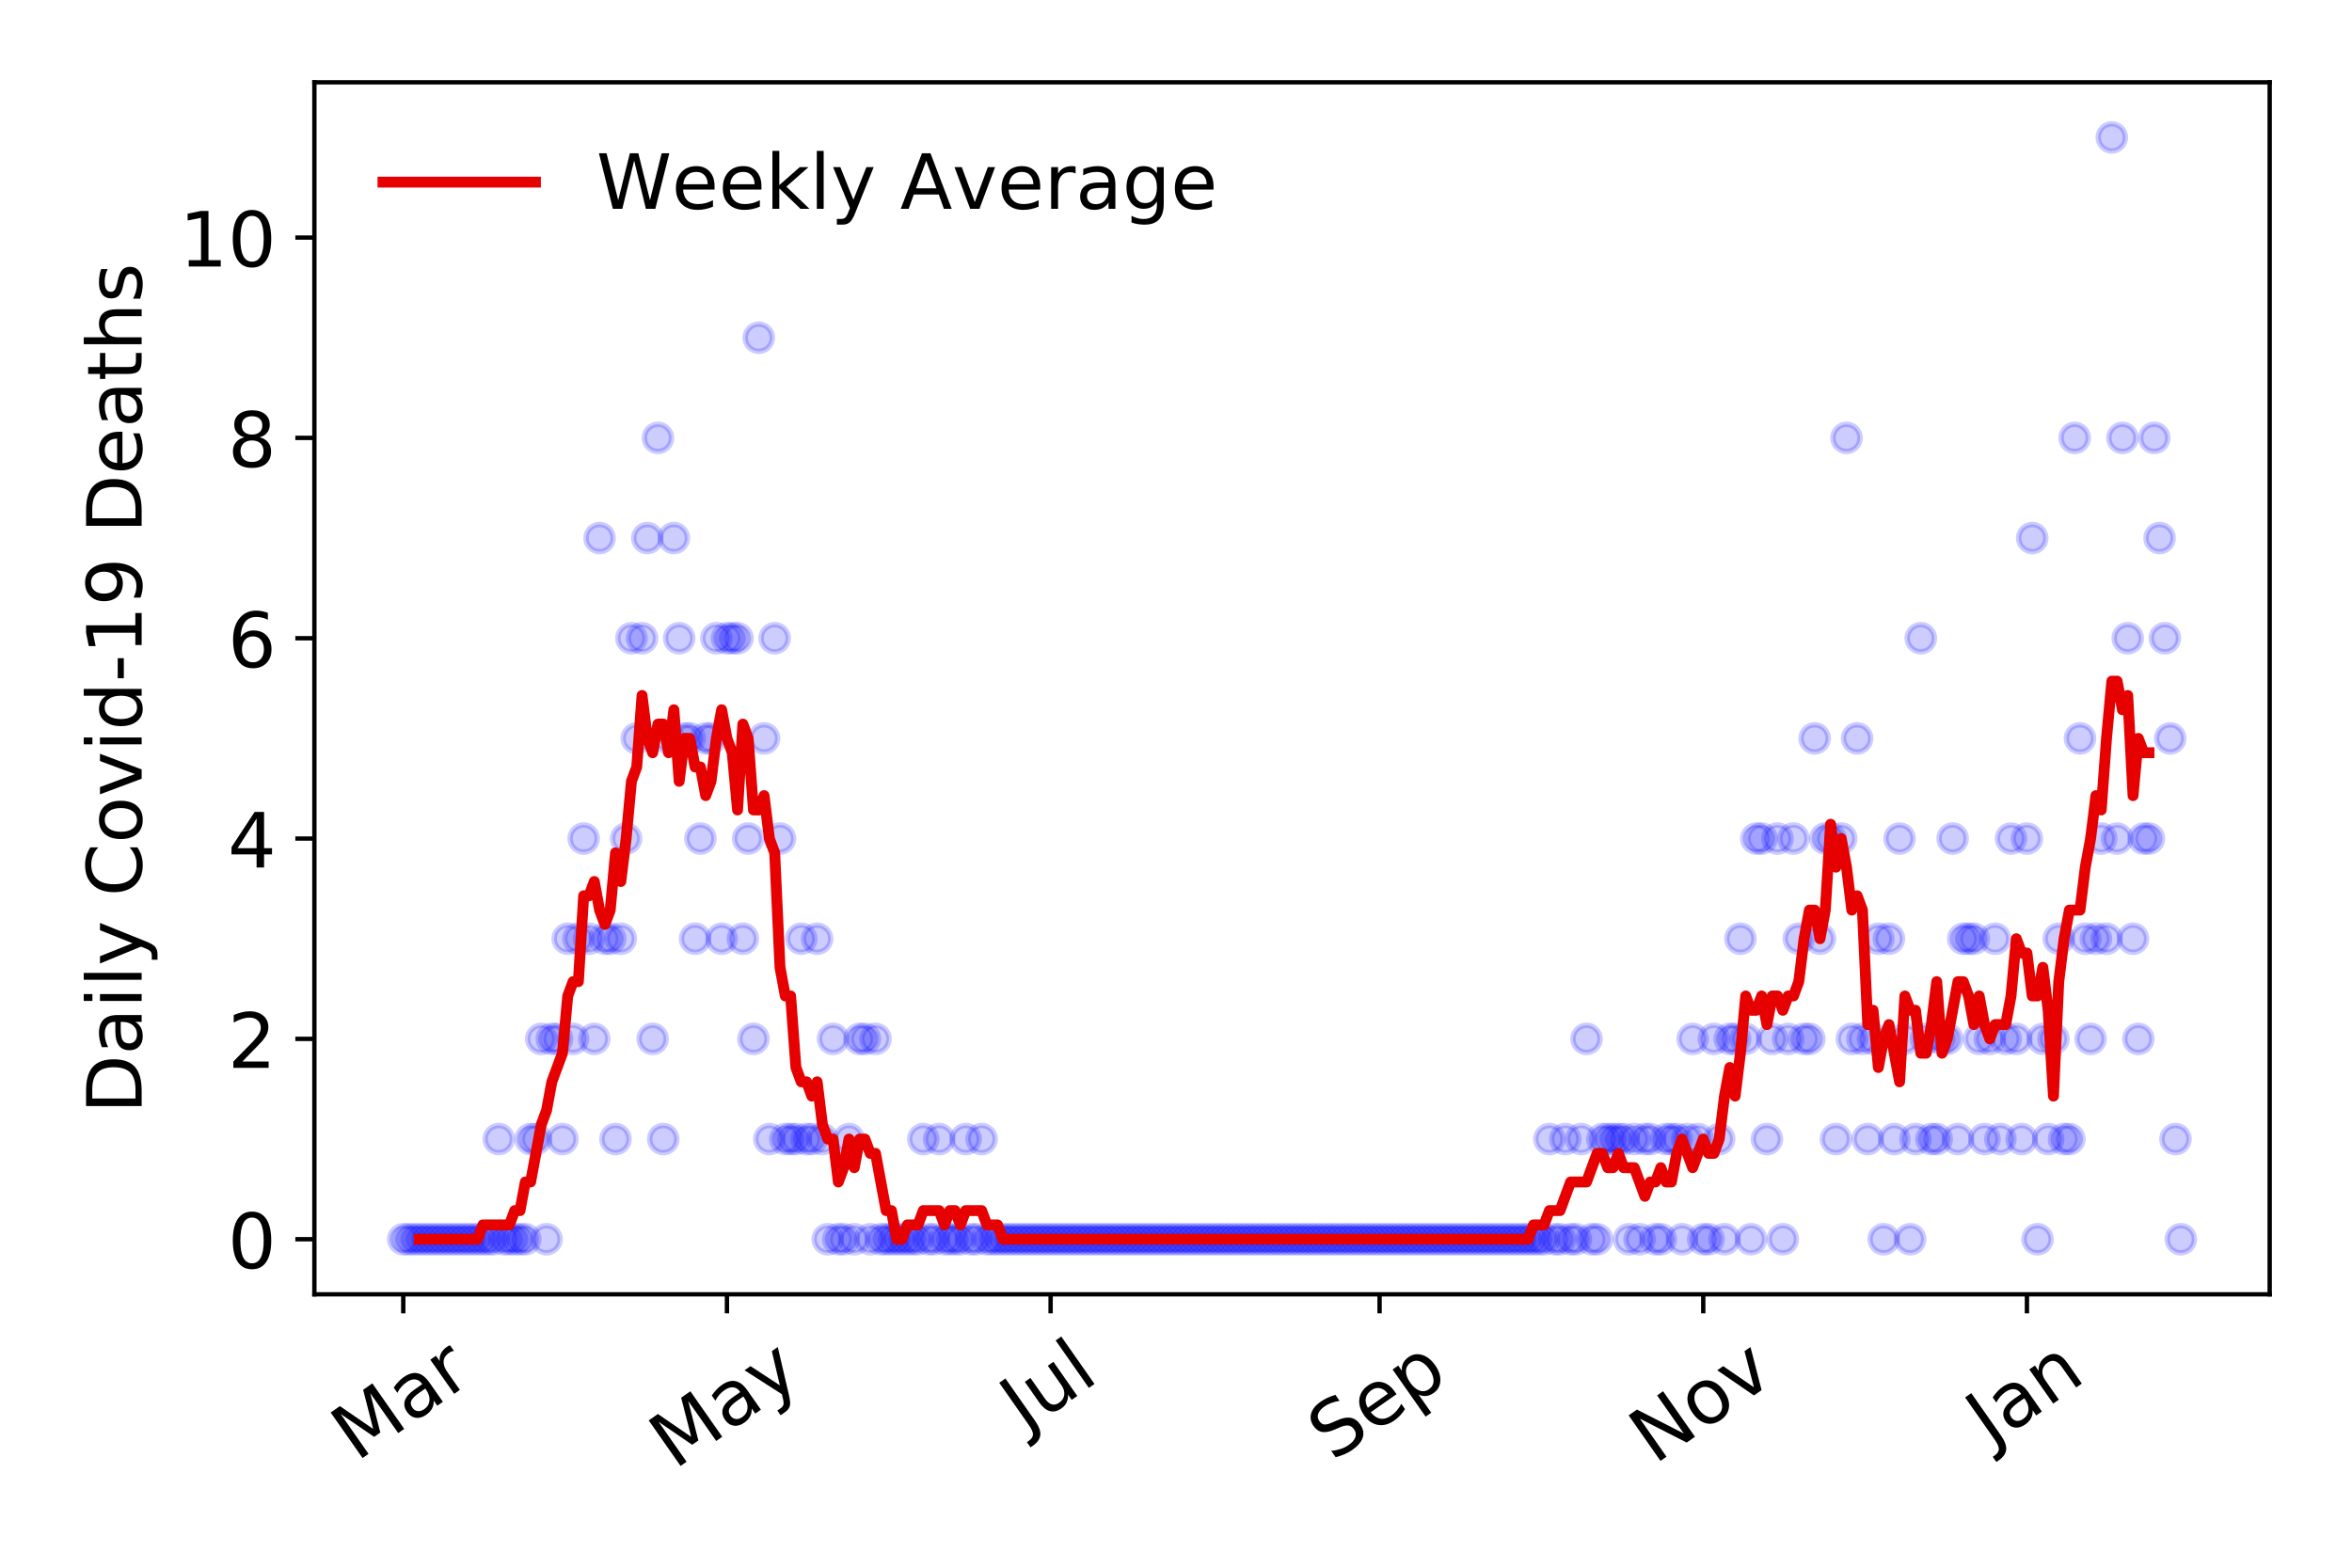 <?xml version="1.0" encoding="utf-8" standalone="no"?>
<!DOCTYPE svg PUBLIC "-//W3C//DTD SVG 1.1//EN"
  "http://www.w3.org/Graphics/SVG/1.1/DTD/svg11.dtd">
<!-- Created with matplotlib (https://matplotlib.org/) -->
<svg height="288pt" version="1.1" viewBox="0 0 432 288" width="432pt" xmlns="http://www.w3.org/2000/svg" xmlns:xlink="http://www.w3.org/1999/xlink">
 <defs>
  <style type="text/css">
*{stroke-linecap:butt;stroke-linejoin:round;}
  </style>
 </defs>
 <g id="figure_1">
  <g id="patch_1">
   <path d="M 0 288 
L 432 288 
L 432 0 
L 0 0 
z
" style="fill:#ffffff;"/>
  </g>
  <g id="axes_1">
   <g id="patch_2">
    <path d="M 57.745 237.778 
L 416.88 237.778 
L 416.88 15.12 
L 57.745 15.12 
z
" style="fill:#ffffff;"/>
   </g>
   <g id="matplotlib.axis_1">
    <g id="xtick_1">
     <g id="line2d_1">
      <defs>
       <path d="M 0 0 
L 0 3.5 
" id="m73fe89309f" style="stroke:#000000;stroke-width:0.8;"/>
      </defs>
      <g>
       <use style="stroke:#000000;stroke-width:0.8;" x="74.069" xlink:href="#m73fe89309f" y="237.778"/>
      </g>
     </g>
     <g id="text_1">
      <!-- Mar -->
      <defs>
       <path d="M 9.812 72.906 
L 24.516 72.906 
L 43.109 23.297 
L 61.812 72.906 
L 76.516 72.906 
L 76.516 0 
L 66.891 0 
L 66.891 64.016 
L 48.094 14.016 
L 38.188 14.016 
L 19.391 64.016 
L 19.391 0 
L 9.812 0 
z
" id="DejaVuSans-77"/>
       <path d="M 34.281 27.484 
Q 23.391 27.484 19.188 25 
Q 14.984 22.516 14.984 16.5 
Q 14.984 11.719 18.141 8.906 
Q 21.297 6.109 26.703 6.109 
Q 34.188 6.109 38.703 11.406 
Q 43.219 16.703 43.219 25.484 
L 43.219 27.484 
z
M 52.203 31.203 
L 52.203 0 
L 43.219 0 
L 43.219 8.297 
Q 40.141 3.328 35.547 0.953 
Q 30.953 -1.422 24.312 -1.422 
Q 15.922 -1.422 10.953 3.297 
Q 6 8.016 6 15.922 
Q 6 25.141 12.172 29.828 
Q 18.359 34.516 30.609 34.516 
L 43.219 34.516 
L 43.219 35.406 
Q 43.219 41.609 39.141 45 
Q 35.062 48.391 27.688 48.391 
Q 23 48.391 18.547 47.266 
Q 14.109 46.141 10.016 43.891 
L 10.016 52.203 
Q 14.938 54.109 19.578 55.047 
Q 24.219 56 28.609 56 
Q 40.484 56 46.344 49.844 
Q 52.203 43.703 52.203 31.203 
z
" id="DejaVuSans-97"/>
       <path d="M 41.109 46.297 
Q 39.594 47.172 37.812 47.578 
Q 36.031 48 33.891 48 
Q 26.266 48 22.188 43.047 
Q 18.109 38.094 18.109 28.812 
L 18.109 0 
L 9.078 0 
L 9.078 54.688 
L 18.109 54.688 
L 18.109 46.188 
Q 20.953 51.172 25.484 53.578 
Q 30.031 56 36.531 56 
Q 37.453 56 38.578 55.875 
Q 39.703 55.766 41.062 55.516 
z
" id="DejaVuSans-114"/>
      </defs>
      <g transform="translate(65.467 268.643)rotate(-35)scale(0.14 -0.14)">
       <use xlink:href="#DejaVuSans-77"/>
       <use x="86.279" xlink:href="#DejaVuSans-97"/>
       <use x="147.559" xlink:href="#DejaVuSans-114"/>
      </g>
     </g>
    </g>
    <g id="xtick_2">
     <g id="line2d_2">
      <g>
       <use style="stroke:#000000;stroke-width:0.8;" x="133.519" xlink:href="#m73fe89309f" y="237.778"/>
      </g>
     </g>
     <g id="text_2">
      <!-- May -->
      <defs>
       <path d="M 32.172 -5.078 
Q 28.375 -14.844 24.75 -17.812 
Q 21.141 -20.797 15.094 -20.797 
L 7.906 -20.797 
L 7.906 -13.281 
L 13.188 -13.281 
Q 16.891 -13.281 18.938 -11.516 
Q 21 -9.766 23.484 -3.219 
L 25.094 0.875 
L 2.984 54.688 
L 12.5 54.688 
L 29.594 11.922 
L 46.688 54.688 
L 56.203 54.688 
z
" id="DejaVuSans-121"/>
      </defs>
      <g transform="translate(123.88 270.094)rotate(-35)scale(0.14 -0.14)">
       <use xlink:href="#DejaVuSans-77"/>
       <use x="86.279" xlink:href="#DejaVuSans-97"/>
       <use x="147.559" xlink:href="#DejaVuSans-121"/>
      </g>
     </g>
    </g>
    <g id="xtick_3">
     <g id="line2d_3">
      <g>
       <use style="stroke:#000000;stroke-width:0.8;" x="192.969" xlink:href="#m73fe89309f" y="237.778"/>
      </g>
     </g>
     <g id="text_3">
      <!-- Jul -->
      <defs>
       <path d="M 9.812 72.906 
L 19.672 72.906 
L 19.672 5.078 
Q 19.672 -8.109 14.672 -14.062 
Q 9.672 -20.016 -1.422 -20.016 
L -5.172 -20.016 
L -5.172 -11.719 
L -2.094 -11.719 
Q 4.438 -11.719 7.125 -8.047 
Q 9.812 -4.391 9.812 5.078 
z
" id="DejaVuSans-74"/>
       <path d="M 8.5 21.578 
L 8.5 54.688 
L 17.484 54.688 
L 17.484 21.922 
Q 17.484 14.156 20.5 10.266 
Q 23.531 6.391 29.594 6.391 
Q 36.859 6.391 41.078 11.031 
Q 45.312 15.672 45.312 23.688 
L 45.312 54.688 
L 54.297 54.688 
L 54.297 0 
L 45.312 0 
L 45.312 8.406 
Q 42.047 3.422 37.719 1 
Q 33.406 -1.422 27.688 -1.422 
Q 18.266 -1.422 13.375 4.438 
Q 8.5 10.297 8.5 21.578 
z
M 31.109 56 
z
" id="DejaVuSans-117"/>
       <path d="M 9.422 75.984 
L 18.406 75.984 
L 18.406 0 
L 9.422 0 
z
" id="DejaVuSans-108"/>
      </defs>
      <g transform="translate(188.266 263.181)rotate(-35)scale(0.14 -0.14)">
       <use xlink:href="#DejaVuSans-74"/>
       <use x="29.492" xlink:href="#DejaVuSans-117"/>
       <use x="92.871" xlink:href="#DejaVuSans-108"/>
      </g>
     </g>
    </g>
    <g id="xtick_4">
     <g id="line2d_4">
      <g>
       <use style="stroke:#000000;stroke-width:0.8;" x="253.393" xlink:href="#m73fe89309f" y="237.778"/>
      </g>
     </g>
     <g id="text_4">
      <!-- Sep -->
      <defs>
       <path d="M 53.516 70.516 
L 53.516 60.891 
Q 47.906 63.578 42.922 64.891 
Q 37.938 66.219 33.297 66.219 
Q 25.25 66.219 20.875 63.094 
Q 16.5 59.969 16.5 54.203 
Q 16.5 49.359 19.406 46.891 
Q 22.312 44.438 30.422 42.922 
L 36.375 41.703 
Q 47.406 39.594 52.656 34.297 
Q 57.906 29 57.906 20.125 
Q 57.906 9.516 50.797 4.047 
Q 43.703 -1.422 29.984 -1.422 
Q 24.812 -1.422 18.969 -0.25 
Q 13.141 0.922 6.891 3.219 
L 6.891 13.375 
Q 12.891 10.016 18.656 8.297 
Q 24.422 6.594 29.984 6.594 
Q 38.422 6.594 43.016 9.906 
Q 47.609 13.234 47.609 19.391 
Q 47.609 24.75 44.312 27.781 
Q 41.016 30.812 33.5 32.328 
L 27.484 33.5 
Q 16.453 35.688 11.516 40.375 
Q 6.594 45.062 6.594 53.422 
Q 6.594 63.094 13.406 68.656 
Q 20.219 74.219 32.172 74.219 
Q 37.312 74.219 42.625 73.281 
Q 47.953 72.359 53.516 70.516 
z
" id="DejaVuSans-83"/>
       <path d="M 56.203 29.594 
L 56.203 25.203 
L 14.891 25.203 
Q 15.484 15.922 20.484 11.062 
Q 25.484 6.203 34.422 6.203 
Q 39.594 6.203 44.453 7.469 
Q 49.312 8.734 54.109 11.281 
L 54.109 2.781 
Q 49.266 0.734 44.188 -0.344 
Q 39.109 -1.422 33.891 -1.422 
Q 20.797 -1.422 13.156 6.188 
Q 5.516 13.812 5.516 26.812 
Q 5.516 40.234 12.766 48.109 
Q 20.016 56 32.328 56 
Q 43.359 56 49.781 48.891 
Q 56.203 41.797 56.203 29.594 
z
M 47.219 32.234 
Q 47.125 39.594 43.094 43.984 
Q 39.062 48.391 32.422 48.391 
Q 24.906 48.391 20.391 44.141 
Q 15.875 39.891 15.188 32.172 
z
" id="DejaVuSans-101"/>
       <path d="M 18.109 8.203 
L 18.109 -20.797 
L 9.078 -20.797 
L 9.078 54.688 
L 18.109 54.688 
L 18.109 46.391 
Q 20.953 51.266 25.266 53.625 
Q 29.594 56 35.594 56 
Q 45.562 56 51.781 48.094 
Q 58.016 40.188 58.016 27.297 
Q 58.016 14.406 51.781 6.484 
Q 45.562 -1.422 35.594 -1.422 
Q 29.594 -1.422 25.266 0.953 
Q 20.953 3.328 18.109 8.203 
z
M 48.688 27.297 
Q 48.688 37.203 44.609 42.844 
Q 40.531 48.484 33.406 48.484 
Q 26.266 48.484 22.188 42.844 
Q 18.109 37.203 18.109 27.297 
Q 18.109 17.391 22.188 11.75 
Q 26.266 6.109 33.406 6.109 
Q 40.531 6.109 44.609 11.75 
Q 48.688 17.391 48.688 27.297 
z
" id="DejaVuSans-112"/>
      </defs>
      <g transform="translate(244.8 268.629)rotate(-35)scale(0.14 -0.14)">
       <use xlink:href="#DejaVuSans-83"/>
       <use x="63.477" xlink:href="#DejaVuSans-101"/>
       <use x="125" xlink:href="#DejaVuSans-112"/>
      </g>
     </g>
    </g>
    <g id="xtick_5">
     <g id="line2d_5">
      <g>
       <use style="stroke:#000000;stroke-width:0.8;" x="312.843" xlink:href="#m73fe89309f" y="237.778"/>
      </g>
     </g>
     <g id="text_5">
      <!-- Nov -->
      <defs>
       <path d="M 9.812 72.906 
L 23.094 72.906 
L 55.422 11.922 
L 55.422 72.906 
L 64.984 72.906 
L 64.984 0 
L 51.703 0 
L 19.391 60.984 
L 19.391 0 
L 9.812 0 
z
" id="DejaVuSans-78"/>
       <path d="M 30.609 48.391 
Q 23.391 48.391 19.188 42.75 
Q 14.984 37.109 14.984 27.297 
Q 14.984 17.484 19.156 11.844 
Q 23.344 6.203 30.609 6.203 
Q 37.797 6.203 41.984 11.859 
Q 46.188 17.531 46.188 27.297 
Q 46.188 37.016 41.984 42.703 
Q 37.797 48.391 30.609 48.391 
z
M 30.609 56 
Q 42.328 56 49.016 48.375 
Q 55.719 40.766 55.719 27.297 
Q 55.719 13.875 49.016 6.219 
Q 42.328 -1.422 30.609 -1.422 
Q 18.844 -1.422 12.172 6.219 
Q 5.516 13.875 5.516 27.297 
Q 5.516 40.766 12.172 48.375 
Q 18.844 56 30.609 56 
z
" id="DejaVuSans-111"/>
       <path d="M 2.984 54.688 
L 12.5 54.688 
L 29.594 8.797 
L 46.688 54.688 
L 56.203 54.688 
L 35.688 0 
L 23.484 0 
z
" id="DejaVuSans-118"/>
      </defs>
      <g transform="translate(303.867 269.166)rotate(-35)scale(0.14 -0.14)">
       <use xlink:href="#DejaVuSans-78"/>
       <use x="74.805" xlink:href="#DejaVuSans-111"/>
       <use x="135.986" xlink:href="#DejaVuSans-118"/>
      </g>
     </g>
    </g>
    <g id="xtick_6">
     <g id="line2d_6">
      <g>
       <use style="stroke:#000000;stroke-width:0.8;" x="372.293" xlink:href="#m73fe89309f" y="237.778"/>
      </g>
     </g>
     <g id="text_6">
      <!-- Jan -->
      <defs>
       <path d="M 54.891 33.016 
L 54.891 0 
L 45.906 0 
L 45.906 32.719 
Q 45.906 40.484 42.875 44.328 
Q 39.844 48.188 33.797 48.188 
Q 26.516 48.188 22.312 43.547 
Q 18.109 38.922 18.109 30.906 
L 18.109 0 
L 9.078 0 
L 9.078 54.688 
L 18.109 54.688 
L 18.109 46.188 
Q 21.344 51.125 25.703 53.562 
Q 30.078 56 35.797 56 
Q 45.219 56 50.047 50.172 
Q 54.891 44.344 54.891 33.016 
z
" id="DejaVuSans-110"/>
      </defs>
      <g transform="translate(365.669 265.871)rotate(-35)scale(0.14 -0.14)">
       <use xlink:href="#DejaVuSans-74"/>
       <use x="29.492" xlink:href="#DejaVuSans-97"/>
       <use x="90.771" xlink:href="#DejaVuSans-110"/>
      </g>
     </g>
    </g>
   </g>
   <g id="matplotlib.axis_2">
    <g id="ytick_1">
     <g id="line2d_7">
      <defs>
       <path d="M 0 0 
L -3.5 0 
" id="m095d7510c8" style="stroke:#000000;stroke-width:0.8;"/>
      </defs>
      <g>
       <use style="stroke:#000000;stroke-width:0.8;" x="57.745" xlink:href="#m095d7510c8" y="227.657"/>
      </g>
     </g>
     <g id="text_7">
      <!-- 0 -->
      <defs>
       <path d="M 31.781 66.406 
Q 24.172 66.406 20.328 58.906 
Q 16.5 51.422 16.5 36.375 
Q 16.5 21.391 20.328 13.891 
Q 24.172 6.391 31.781 6.391 
Q 39.453 6.391 43.281 13.891 
Q 47.125 21.391 47.125 36.375 
Q 47.125 51.422 43.281 58.906 
Q 39.453 66.406 31.781 66.406 
z
M 31.781 74.219 
Q 44.047 74.219 50.516 64.516 
Q 56.984 54.828 56.984 36.375 
Q 56.984 17.969 50.516 8.266 
Q 44.047 -1.422 31.781 -1.422 
Q 19.531 -1.422 13.062 8.266 
Q 6.594 17.969 6.594 36.375 
Q 6.594 54.828 13.062 64.516 
Q 19.531 74.219 31.781 74.219 
z
" id="DejaVuSans-48"/>
      </defs>
      <g transform="translate(41.837 232.976)scale(0.14 -0.14)">
       <use xlink:href="#DejaVuSans-48"/>
      </g>
     </g>
    </g>
    <g id="ytick_2">
     <g id="line2d_8">
      <g>
       <use style="stroke:#000000;stroke-width:0.8;" x="57.745" xlink:href="#m095d7510c8" y="190.854"/>
      </g>
     </g>
     <g id="text_8">
      <!-- 2 -->
      <defs>
       <path d="M 19.188 8.297 
L 53.609 8.297 
L 53.609 0 
L 7.328 0 
L 7.328 8.297 
Q 12.938 14.109 22.625 23.891 
Q 32.328 33.688 34.812 36.531 
Q 39.547 41.844 41.422 45.531 
Q 43.312 49.219 43.312 52.781 
Q 43.312 58.594 39.234 62.25 
Q 35.156 65.922 28.609 65.922 
Q 23.969 65.922 18.812 64.312 
Q 13.672 62.703 7.812 59.422 
L 7.812 69.391 
Q 13.766 71.781 18.938 73 
Q 24.125 74.219 28.422 74.219 
Q 39.75 74.219 46.484 68.547 
Q 53.219 62.891 53.219 53.422 
Q 53.219 48.922 51.531 44.891 
Q 49.859 40.875 45.406 35.406 
Q 44.188 33.984 37.641 27.219 
Q 31.109 20.453 19.188 8.297 
z
" id="DejaVuSans-50"/>
      </defs>
      <g transform="translate(41.837 196.173)scale(0.14 -0.14)">
       <use xlink:href="#DejaVuSans-50"/>
      </g>
     </g>
    </g>
    <g id="ytick_3">
     <g id="line2d_9">
      <g>
       <use style="stroke:#000000;stroke-width:0.8;" x="57.745" xlink:href="#m095d7510c8" y="154.051"/>
      </g>
     </g>
     <g id="text_9">
      <!-- 4 -->
      <defs>
       <path d="M 37.797 64.312 
L 12.891 25.391 
L 37.797 25.391 
z
M 35.203 72.906 
L 47.609 72.906 
L 47.609 25.391 
L 58.016 25.391 
L 58.016 17.188 
L 47.609 17.188 
L 47.609 0 
L 37.797 0 
L 37.797 17.188 
L 4.891 17.188 
L 4.891 26.703 
z
" id="DejaVuSans-52"/>
      </defs>
      <g transform="translate(41.837 159.37)scale(0.14 -0.14)">
       <use xlink:href="#DejaVuSans-52"/>
      </g>
     </g>
    </g>
    <g id="ytick_4">
     <g id="line2d_10">
      <g>
       <use style="stroke:#000000;stroke-width:0.8;" x="57.745" xlink:href="#m095d7510c8" y="117.248"/>
      </g>
     </g>
     <g id="text_10">
      <!-- 6 -->
      <defs>
       <path d="M 33.016 40.375 
Q 26.375 40.375 22.484 35.828 
Q 18.609 31.297 18.609 23.391 
Q 18.609 15.531 22.484 10.953 
Q 26.375 6.391 33.016 6.391 
Q 39.656 6.391 43.531 10.953 
Q 47.406 15.531 47.406 23.391 
Q 47.406 31.297 43.531 35.828 
Q 39.656 40.375 33.016 40.375 
z
M 52.594 71.297 
L 52.594 62.312 
Q 48.875 64.062 45.094 64.984 
Q 41.312 65.922 37.594 65.922 
Q 27.828 65.922 22.672 59.328 
Q 17.531 52.734 16.797 39.406 
Q 19.672 43.656 24.016 45.922 
Q 28.375 48.188 33.594 48.188 
Q 44.578 48.188 50.953 41.516 
Q 57.328 34.859 57.328 23.391 
Q 57.328 12.156 50.688 5.359 
Q 44.047 -1.422 33.016 -1.422 
Q 20.359 -1.422 13.672 8.266 
Q 6.984 17.969 6.984 36.375 
Q 6.984 53.656 15.188 63.938 
Q 23.391 74.219 37.203 74.219 
Q 40.922 74.219 44.703 73.484 
Q 48.484 72.75 52.594 71.297 
z
" id="DejaVuSans-54"/>
      </defs>
      <g transform="translate(41.837 122.567)scale(0.14 -0.14)">
       <use xlink:href="#DejaVuSans-54"/>
      </g>
     </g>
    </g>
    <g id="ytick_5">
     <g id="line2d_11">
      <g>
       <use style="stroke:#000000;stroke-width:0.8;" x="57.745" xlink:href="#m095d7510c8" y="80.445"/>
      </g>
     </g>
     <g id="text_11">
      <!-- 8 -->
      <defs>
       <path d="M 31.781 34.625 
Q 24.75 34.625 20.719 30.859 
Q 16.703 27.094 16.703 20.516 
Q 16.703 13.922 20.719 10.156 
Q 24.75 6.391 31.781 6.391 
Q 38.812 6.391 42.859 10.172 
Q 46.922 13.969 46.922 20.516 
Q 46.922 27.094 42.891 30.859 
Q 38.875 34.625 31.781 34.625 
z
M 21.922 38.812 
Q 15.578 40.375 12.031 44.719 
Q 8.5 49.078 8.5 55.328 
Q 8.5 64.062 14.719 69.141 
Q 20.953 74.219 31.781 74.219 
Q 42.672 74.219 48.875 69.141 
Q 55.078 64.062 55.078 55.328 
Q 55.078 49.078 51.531 44.719 
Q 48 40.375 41.703 38.812 
Q 48.828 37.156 52.797 32.312 
Q 56.781 27.484 56.781 20.516 
Q 56.781 9.906 50.312 4.234 
Q 43.844 -1.422 31.781 -1.422 
Q 19.734 -1.422 13.25 4.234 
Q 6.781 9.906 6.781 20.516 
Q 6.781 27.484 10.781 32.312 
Q 14.797 37.156 21.922 38.812 
z
M 18.312 54.391 
Q 18.312 48.734 21.844 45.562 
Q 25.391 42.391 31.781 42.391 
Q 38.141 42.391 41.719 45.562 
Q 45.312 48.734 45.312 54.391 
Q 45.312 60.062 41.719 63.234 
Q 38.141 66.406 31.781 66.406 
Q 25.391 66.406 21.844 63.234 
Q 18.312 60.062 18.312 54.391 
z
" id="DejaVuSans-56"/>
      </defs>
      <g transform="translate(41.837 85.764)scale(0.14 -0.14)">
       <use xlink:href="#DejaVuSans-56"/>
      </g>
     </g>
    </g>
    <g id="ytick_6">
     <g id="line2d_12">
      <g>
       <use style="stroke:#000000;stroke-width:0.8;" x="57.745" xlink:href="#m095d7510c8" y="43.642"/>
      </g>
     </g>
     <g id="text_12">
      <!-- 10 -->
      <defs>
       <path d="M 12.406 8.297 
L 28.516 8.297 
L 28.516 63.922 
L 10.984 60.406 
L 10.984 69.391 
L 28.422 72.906 
L 38.281 72.906 
L 38.281 8.297 
L 54.391 8.297 
L 54.391 0 
L 12.406 0 
z
" id="DejaVuSans-49"/>
      </defs>
      <g transform="translate(32.93 48.961)scale(0.14 -0.14)">
       <use xlink:href="#DejaVuSans-49"/>
       <use x="63.623" xlink:href="#DejaVuSans-48"/>
      </g>
     </g>
    </g>
    <g id="text_13">
     <!-- Daily Covid-19 Deaths -->
     <defs>
      <path d="M 19.672 64.797 
L 19.672 8.109 
L 31.594 8.109 
Q 46.688 8.109 53.688 14.938 
Q 60.688 21.781 60.688 36.531 
Q 60.688 51.172 53.688 57.984 
Q 46.688 64.797 31.594 64.797 
z
M 9.812 72.906 
L 30.078 72.906 
Q 51.266 72.906 61.172 64.094 
Q 71.094 55.281 71.094 36.531 
Q 71.094 17.672 61.125 8.828 
Q 51.172 0 30.078 0 
L 9.812 0 
z
" id="DejaVuSans-68"/>
      <path d="M 9.422 54.688 
L 18.406 54.688 
L 18.406 0 
L 9.422 0 
z
M 9.422 75.984 
L 18.406 75.984 
L 18.406 64.594 
L 9.422 64.594 
z
" id="DejaVuSans-105"/>
      <path id="DejaVuSans-32"/>
      <path d="M 64.406 67.281 
L 64.406 56.891 
Q 59.422 61.531 53.781 63.812 
Q 48.141 66.109 41.797 66.109 
Q 29.297 66.109 22.656 58.469 
Q 16.016 50.828 16.016 36.375 
Q 16.016 21.969 22.656 14.328 
Q 29.297 6.688 41.797 6.688 
Q 48.141 6.688 53.781 8.984 
Q 59.422 11.281 64.406 15.922 
L 64.406 5.609 
Q 59.234 2.094 53.438 0.328 
Q 47.656 -1.422 41.219 -1.422 
Q 24.656 -1.422 15.125 8.703 
Q 5.609 18.844 5.609 36.375 
Q 5.609 53.953 15.125 64.078 
Q 24.656 74.219 41.219 74.219 
Q 47.75 74.219 53.531 72.484 
Q 59.328 70.75 64.406 67.281 
z
" id="DejaVuSans-67"/>
      <path d="M 45.406 46.391 
L 45.406 75.984 
L 54.391 75.984 
L 54.391 0 
L 45.406 0 
L 45.406 8.203 
Q 42.578 3.328 38.25 0.953 
Q 33.938 -1.422 27.875 -1.422 
Q 17.969 -1.422 11.734 6.484 
Q 5.516 14.406 5.516 27.297 
Q 5.516 40.188 11.734 48.094 
Q 17.969 56 27.875 56 
Q 33.938 56 38.25 53.625 
Q 42.578 51.266 45.406 46.391 
z
M 14.797 27.297 
Q 14.797 17.391 18.875 11.75 
Q 22.953 6.109 30.078 6.109 
Q 37.203 6.109 41.297 11.75 
Q 45.406 17.391 45.406 27.297 
Q 45.406 37.203 41.297 42.844 
Q 37.203 48.484 30.078 48.484 
Q 22.953 48.484 18.875 42.844 
Q 14.797 37.203 14.797 27.297 
z
" id="DejaVuSans-100"/>
      <path d="M 4.891 31.391 
L 31.203 31.391 
L 31.203 23.391 
L 4.891 23.391 
z
" id="DejaVuSans-45"/>
      <path d="M 10.984 1.516 
L 10.984 10.5 
Q 14.703 8.734 18.5 7.812 
Q 22.312 6.891 25.984 6.891 
Q 35.75 6.891 40.891 13.453 
Q 46.047 20.016 46.781 33.406 
Q 43.953 29.203 39.594 26.953 
Q 35.25 24.703 29.984 24.703 
Q 19.047 24.703 12.672 31.312 
Q 6.297 37.938 6.297 49.422 
Q 6.297 60.641 12.938 67.422 
Q 19.578 74.219 30.609 74.219 
Q 43.266 74.219 49.922 64.516 
Q 56.594 54.828 56.594 36.375 
Q 56.594 19.141 48.406 8.859 
Q 40.234 -1.422 26.422 -1.422 
Q 22.703 -1.422 18.891 -0.688 
Q 15.094 0.047 10.984 1.516 
z
M 30.609 32.422 
Q 37.25 32.422 41.125 36.953 
Q 45.016 41.5 45.016 49.422 
Q 45.016 57.281 41.125 61.844 
Q 37.25 66.406 30.609 66.406 
Q 23.969 66.406 20.094 61.844 
Q 16.219 57.281 16.219 49.422 
Q 16.219 41.5 20.094 36.953 
Q 23.969 32.422 30.609 32.422 
z
" id="DejaVuSans-57"/>
      <path d="M 18.312 70.219 
L 18.312 54.688 
L 36.812 54.688 
L 36.812 47.703 
L 18.312 47.703 
L 18.312 18.016 
Q 18.312 11.328 20.141 9.422 
Q 21.969 7.516 27.594 7.516 
L 36.812 7.516 
L 36.812 0 
L 27.594 0 
Q 17.188 0 13.234 3.875 
Q 9.281 7.766 9.281 18.016 
L 9.281 47.703 
L 2.688 47.703 
L 2.688 54.688 
L 9.281 54.688 
L 9.281 70.219 
z
" id="DejaVuSans-116"/>
      <path d="M 54.891 33.016 
L 54.891 0 
L 45.906 0 
L 45.906 32.719 
Q 45.906 40.484 42.875 44.328 
Q 39.844 48.188 33.797 48.188 
Q 26.516 48.188 22.312 43.547 
Q 18.109 38.922 18.109 30.906 
L 18.109 0 
L 9.078 0 
L 9.078 75.984 
L 18.109 75.984 
L 18.109 46.188 
Q 21.344 51.125 25.703 53.562 
Q 30.078 56 35.797 56 
Q 45.219 56 50.047 50.172 
Q 54.891 44.344 54.891 33.016 
z
" id="DejaVuSans-104"/>
      <path d="M 44.281 53.078 
L 44.281 44.578 
Q 40.484 46.531 36.375 47.5 
Q 32.281 48.484 27.875 48.484 
Q 21.188 48.484 17.844 46.438 
Q 14.5 44.391 14.5 40.281 
Q 14.5 37.156 16.891 35.375 
Q 19.281 33.594 26.516 31.984 
L 29.594 31.297 
Q 39.156 29.25 43.188 25.516 
Q 47.219 21.781 47.219 15.094 
Q 47.219 7.469 41.188 3.016 
Q 35.156 -1.422 24.609 -1.422 
Q 20.219 -1.422 15.453 -0.562 
Q 10.688 0.297 5.422 2 
L 5.422 11.281 
Q 10.406 8.688 15.234 7.391 
Q 20.062 6.109 24.812 6.109 
Q 31.156 6.109 34.562 8.281 
Q 37.984 10.453 37.984 14.406 
Q 37.984 18.062 35.516 20.016 
Q 33.062 21.969 24.703 23.781 
L 21.578 24.516 
Q 13.234 26.266 9.516 29.906 
Q 5.812 33.547 5.812 39.891 
Q 5.812 47.609 11.281 51.797 
Q 16.75 56 26.812 56 
Q 31.781 56 36.172 55.266 
Q 40.578 54.547 44.281 53.078 
z
" id="DejaVuSans-115"/>
     </defs>
     <g transform="translate(26.018 204.56)rotate(-90)scale(0.14 -0.14)">
      <use xlink:href="#DejaVuSans-68"/>
      <use x="77.002" xlink:href="#DejaVuSans-97"/>
      <use x="138.281" xlink:href="#DejaVuSans-105"/>
      <use x="166.064" xlink:href="#DejaVuSans-108"/>
      <use x="193.848" xlink:href="#DejaVuSans-121"/>
      <use x="253.027" xlink:href="#DejaVuSans-32"/>
      <use x="284.814" xlink:href="#DejaVuSans-67"/>
      <use x="354.639" xlink:href="#DejaVuSans-111"/>
      <use x="415.82" xlink:href="#DejaVuSans-118"/>
      <use x="475" xlink:href="#DejaVuSans-105"/>
      <use x="502.783" xlink:href="#DejaVuSans-100"/>
      <use x="566.26" xlink:href="#DejaVuSans-45"/>
      <use x="602.344" xlink:href="#DejaVuSans-49"/>
      <use x="665.967" xlink:href="#DejaVuSans-57"/>
      <use x="729.59" xlink:href="#DejaVuSans-32"/>
      <use x="761.377" xlink:href="#DejaVuSans-68"/>
      <use x="838.379" xlink:href="#DejaVuSans-101"/>
      <use x="899.902" xlink:href="#DejaVuSans-97"/>
      <use x="961.182" xlink:href="#DejaVuSans-116"/>
      <use x="1000.391" xlink:href="#DejaVuSans-104"/>
      <use x="1063.77" xlink:href="#DejaVuSans-115"/>
     </g>
    </g>
   </g>
   <g id="line2d_13">
    <defs>
     <path d="M 0 2.5 
C 0.663 2.5 1.299 2.237 1.768 1.768 
C 2.237 1.299 2.5 0.663 2.5 0 
C 2.5 -0.663 2.237 -1.299 1.768 -1.768 
C 1.299 -2.237 0.663 -2.5 0 -2.5 
C -0.663 -2.5 -1.299 -2.237 -1.768 -1.768 
C -2.237 -1.299 -2.5 -0.663 -2.5 0 
C -2.5 0.663 -2.237 1.299 -1.768 1.768 
C -1.299 2.237 -0.663 2.5 0 2.5 
z
" id="m3786870310" style="stroke:#0000ff;stroke-opacity:0.2;"/>
    </defs>
    <g clip-path="url(#p6e26792eb0)">
     <use style="fill:#0000ff;fill-opacity:0.2;stroke:#0000ff;stroke-opacity:0.2;" x="74.069" xlink:href="#m3786870310" y="227.657"/>
     <use style="fill:#0000ff;fill-opacity:0.2;stroke:#0000ff;stroke-opacity:0.2;" x="75.044" xlink:href="#m3786870310" y="227.657"/>
     <use style="fill:#0000ff;fill-opacity:0.2;stroke:#0000ff;stroke-opacity:0.2;" x="76.018" xlink:href="#m3786870310" y="227.657"/>
     <use style="fill:#0000ff;fill-opacity:0.2;stroke:#0000ff;stroke-opacity:0.2;" x="76.993" xlink:href="#m3786870310" y="227.657"/>
     <use style="fill:#0000ff;fill-opacity:0.2;stroke:#0000ff;stroke-opacity:0.2;" x="77.968" xlink:href="#m3786870310" y="227.657"/>
     <use style="fill:#0000ff;fill-opacity:0.2;stroke:#0000ff;stroke-opacity:0.2;" x="78.942" xlink:href="#m3786870310" y="227.657"/>
     <use style="fill:#0000ff;fill-opacity:0.2;stroke:#0000ff;stroke-opacity:0.2;" x="79.917" xlink:href="#m3786870310" y="227.657"/>
     <use style="fill:#0000ff;fill-opacity:0.2;stroke:#0000ff;stroke-opacity:0.2;" x="80.891" xlink:href="#m3786870310" y="227.657"/>
     <use style="fill:#0000ff;fill-opacity:0.2;stroke:#0000ff;stroke-opacity:0.2;" x="81.866" xlink:href="#m3786870310" y="227.657"/>
     <use style="fill:#0000ff;fill-opacity:0.2;stroke:#0000ff;stroke-opacity:0.2;" x="82.841" xlink:href="#m3786870310" y="227.657"/>
     <use style="fill:#0000ff;fill-opacity:0.2;stroke:#0000ff;stroke-opacity:0.2;" x="83.815" xlink:href="#m3786870310" y="227.657"/>
     <use style="fill:#0000ff;fill-opacity:0.2;stroke:#0000ff;stroke-opacity:0.2;" x="84.79" xlink:href="#m3786870310" y="227.657"/>
     <use style="fill:#0000ff;fill-opacity:0.2;stroke:#0000ff;stroke-opacity:0.2;" x="85.764" xlink:href="#m3786870310" y="227.657"/>
     <use style="fill:#0000ff;fill-opacity:0.2;stroke:#0000ff;stroke-opacity:0.2;" x="86.739" xlink:href="#m3786870310" y="227.657"/>
     <use style="fill:#0000ff;fill-opacity:0.2;stroke:#0000ff;stroke-opacity:0.2;" x="87.714" xlink:href="#m3786870310" y="227.657"/>
     <use style="fill:#0000ff;fill-opacity:0.2;stroke:#0000ff;stroke-opacity:0.2;" x="88.688" xlink:href="#m3786870310" y="227.657"/>
     <use style="fill:#0000ff;fill-opacity:0.2;stroke:#0000ff;stroke-opacity:0.2;" x="89.663" xlink:href="#m3786870310" y="227.657"/>
     <use style="fill:#0000ff;fill-opacity:0.2;stroke:#0000ff;stroke-opacity:0.2;" x="90.637" xlink:href="#m3786870310" y="227.657"/>
     <use style="fill:#0000ff;fill-opacity:0.2;stroke:#0000ff;stroke-opacity:0.2;" x="91.612" xlink:href="#m3786870310" y="209.256"/>
     <use style="fill:#0000ff;fill-opacity:0.2;stroke:#0000ff;stroke-opacity:0.2;" x="92.586" xlink:href="#m3786870310" y="227.657"/>
     <use style="fill:#0000ff;fill-opacity:0.2;stroke:#0000ff;stroke-opacity:0.2;" x="93.561" xlink:href="#m3786870310" y="227.657"/>
     <use style="fill:#0000ff;fill-opacity:0.2;stroke:#0000ff;stroke-opacity:0.2;" x="94.536" xlink:href="#m3786870310" y="227.657"/>
     <use style="fill:#0000ff;fill-opacity:0.2;stroke:#0000ff;stroke-opacity:0.2;" x="95.51" xlink:href="#m3786870310" y="227.657"/>
     <use style="fill:#0000ff;fill-opacity:0.2;stroke:#0000ff;stroke-opacity:0.2;" x="96.485" xlink:href="#m3786870310" y="227.657"/>
     <use style="fill:#0000ff;fill-opacity:0.2;stroke:#0000ff;stroke-opacity:0.2;" x="97.459" xlink:href="#m3786870310" y="209.256"/>
     <use style="fill:#0000ff;fill-opacity:0.2;stroke:#0000ff;stroke-opacity:0.2;" x="98.434" xlink:href="#m3786870310" y="209.256"/>
     <use style="fill:#0000ff;fill-opacity:0.2;stroke:#0000ff;stroke-opacity:0.2;" x="99.409" xlink:href="#m3786870310" y="190.854"/>
     <use style="fill:#0000ff;fill-opacity:0.2;stroke:#0000ff;stroke-opacity:0.2;" x="100.383" xlink:href="#m3786870310" y="227.657"/>
     <use style="fill:#0000ff;fill-opacity:0.2;stroke:#0000ff;stroke-opacity:0.2;" x="101.358" xlink:href="#m3786870310" y="190.854"/>
     <use style="fill:#0000ff;fill-opacity:0.2;stroke:#0000ff;stroke-opacity:0.2;" x="102.332" xlink:href="#m3786870310" y="190.854"/>
     <use style="fill:#0000ff;fill-opacity:0.2;stroke:#0000ff;stroke-opacity:0.2;" x="103.307" xlink:href="#m3786870310" y="209.256"/>
     <use style="fill:#0000ff;fill-opacity:0.2;stroke:#0000ff;stroke-opacity:0.2;" x="104.281" xlink:href="#m3786870310" y="172.453"/>
     <use style="fill:#0000ff;fill-opacity:0.2;stroke:#0000ff;stroke-opacity:0.2;" x="105.256" xlink:href="#m3786870310" y="190.854"/>
     <use style="fill:#0000ff;fill-opacity:0.2;stroke:#0000ff;stroke-opacity:0.2;" x="106.231" xlink:href="#m3786870310" y="172.453"/>
     <use style="fill:#0000ff;fill-opacity:0.2;stroke:#0000ff;stroke-opacity:0.2;" x="107.205" xlink:href="#m3786870310" y="154.051"/>
     <use style="fill:#0000ff;fill-opacity:0.2;stroke:#0000ff;stroke-opacity:0.2;" x="108.18" xlink:href="#m3786870310" y="172.453"/>
     <use style="fill:#0000ff;fill-opacity:0.2;stroke:#0000ff;stroke-opacity:0.2;" x="109.154" xlink:href="#m3786870310" y="190.854"/>
     <use style="fill:#0000ff;fill-opacity:0.2;stroke:#0000ff;stroke-opacity:0.2;" x="110.129" xlink:href="#m3786870310" y="98.847"/>
     <use style="fill:#0000ff;fill-opacity:0.2;stroke:#0000ff;stroke-opacity:0.2;" x="111.104" xlink:href="#m3786870310" y="172.453"/>
     <use style="fill:#0000ff;fill-opacity:0.2;stroke:#0000ff;stroke-opacity:0.2;" x="112.078" xlink:href="#m3786870310" y="172.453"/>
     <use style="fill:#0000ff;fill-opacity:0.2;stroke:#0000ff;stroke-opacity:0.2;" x="113.053" xlink:href="#m3786870310" y="209.256"/>
     <use style="fill:#0000ff;fill-opacity:0.2;stroke:#0000ff;stroke-opacity:0.2;" x="114.027" xlink:href="#m3786870310" y="172.453"/>
     <use style="fill:#0000ff;fill-opacity:0.2;stroke:#0000ff;stroke-opacity:0.2;" x="115.002" xlink:href="#m3786870310" y="154.051"/>
     <use style="fill:#0000ff;fill-opacity:0.2;stroke:#0000ff;stroke-opacity:0.2;" x="115.977" xlink:href="#m3786870310" y="117.248"/>
     <use style="fill:#0000ff;fill-opacity:0.2;stroke:#0000ff;stroke-opacity:0.2;" x="116.951" xlink:href="#m3786870310" y="135.65"/>
     <use style="fill:#0000ff;fill-opacity:0.2;stroke:#0000ff;stroke-opacity:0.2;" x="117.926" xlink:href="#m3786870310" y="117.248"/>
     <use style="fill:#0000ff;fill-opacity:0.2;stroke:#0000ff;stroke-opacity:0.2;" x="118.9" xlink:href="#m3786870310" y="98.847"/>
     <use style="fill:#0000ff;fill-opacity:0.2;stroke:#0000ff;stroke-opacity:0.2;" x="119.875" xlink:href="#m3786870310" y="190.854"/>
     <use style="fill:#0000ff;fill-opacity:0.2;stroke:#0000ff;stroke-opacity:0.2;" x="120.849" xlink:href="#m3786870310" y="80.445"/>
     <use style="fill:#0000ff;fill-opacity:0.2;stroke:#0000ff;stroke-opacity:0.2;" x="121.824" xlink:href="#m3786870310" y="209.256"/>
     <use style="fill:#0000ff;fill-opacity:0.2;stroke:#0000ff;stroke-opacity:0.2;" x="122.799" xlink:href="#m3786870310" y="135.65"/>
     <use style="fill:#0000ff;fill-opacity:0.2;stroke:#0000ff;stroke-opacity:0.2;" x="123.773" xlink:href="#m3786870310" y="98.847"/>
     <use style="fill:#0000ff;fill-opacity:0.2;stroke:#0000ff;stroke-opacity:0.2;" x="124.748" xlink:href="#m3786870310" y="117.248"/>
     <use style="fill:#0000ff;fill-opacity:0.2;stroke:#0000ff;stroke-opacity:0.2;" x="125.722" xlink:href="#m3786870310" y="135.65"/>
     <use style="fill:#0000ff;fill-opacity:0.2;stroke:#0000ff;stroke-opacity:0.2;" x="126.697" xlink:href="#m3786870310" y="135.65"/>
     <use style="fill:#0000ff;fill-opacity:0.2;stroke:#0000ff;stroke-opacity:0.2;" x="127.672" xlink:href="#m3786870310" y="172.453"/>
     <use style="fill:#0000ff;fill-opacity:0.2;stroke:#0000ff;stroke-opacity:0.2;" x="128.646" xlink:href="#m3786870310" y="154.051"/>
     <use style="fill:#0000ff;fill-opacity:0.2;stroke:#0000ff;stroke-opacity:0.2;" x="129.621" xlink:href="#m3786870310" y="135.65"/>
     <use style="fill:#0000ff;fill-opacity:0.2;stroke:#0000ff;stroke-opacity:0.2;" x="130.595" xlink:href="#m3786870310" y="135.65"/>
     <use style="fill:#0000ff;fill-opacity:0.2;stroke:#0000ff;stroke-opacity:0.2;" x="131.57" xlink:href="#m3786870310" y="117.248"/>
     <use style="fill:#0000ff;fill-opacity:0.2;stroke:#0000ff;stroke-opacity:0.2;" x="132.544" xlink:href="#m3786870310" y="172.453"/>
     <use style="fill:#0000ff;fill-opacity:0.2;stroke:#0000ff;stroke-opacity:0.2;" x="133.519" xlink:href="#m3786870310" y="117.248"/>
     <use style="fill:#0000ff;fill-opacity:0.2;stroke:#0000ff;stroke-opacity:0.2;" x="134.494" xlink:href="#m3786870310" y="117.248"/>
     <use style="fill:#0000ff;fill-opacity:0.2;stroke:#0000ff;stroke-opacity:0.2;" x="135.468" xlink:href="#m3786870310" y="117.248"/>
     <use style="fill:#0000ff;fill-opacity:0.2;stroke:#0000ff;stroke-opacity:0.2;" x="136.443" xlink:href="#m3786870310" y="172.453"/>
     <use style="fill:#0000ff;fill-opacity:0.2;stroke:#0000ff;stroke-opacity:0.2;" x="137.417" xlink:href="#m3786870310" y="154.051"/>
     <use style="fill:#0000ff;fill-opacity:0.2;stroke:#0000ff;stroke-opacity:0.2;" x="138.392" xlink:href="#m3786870310" y="190.854"/>
     <use style="fill:#0000ff;fill-opacity:0.2;stroke:#0000ff;stroke-opacity:0.2;" x="139.367" xlink:href="#m3786870310" y="62.044"/>
     <use style="fill:#0000ff;fill-opacity:0.2;stroke:#0000ff;stroke-opacity:0.2;" x="140.341" xlink:href="#m3786870310" y="135.65"/>
     <use style="fill:#0000ff;fill-opacity:0.2;stroke:#0000ff;stroke-opacity:0.2;" x="141.316" xlink:href="#m3786870310" y="209.256"/>
     <use style="fill:#0000ff;fill-opacity:0.2;stroke:#0000ff;stroke-opacity:0.2;" x="142.29" xlink:href="#m3786870310" y="117.248"/>
     <use style="fill:#0000ff;fill-opacity:0.2;stroke:#0000ff;stroke-opacity:0.2;" x="143.265" xlink:href="#m3786870310" y="154.051"/>
     <use style="fill:#0000ff;fill-opacity:0.2;stroke:#0000ff;stroke-opacity:0.2;" x="144.24" xlink:href="#m3786870310" y="209.256"/>
     <use style="fill:#0000ff;fill-opacity:0.2;stroke:#0000ff;stroke-opacity:0.2;" x="145.214" xlink:href="#m3786870310" y="209.256"/>
     <use style="fill:#0000ff;fill-opacity:0.2;stroke:#0000ff;stroke-opacity:0.2;" x="146.189" xlink:href="#m3786870310" y="209.256"/>
     <use style="fill:#0000ff;fill-opacity:0.2;stroke:#0000ff;stroke-opacity:0.2;" x="147.163" xlink:href="#m3786870310" y="172.453"/>
     <use style="fill:#0000ff;fill-opacity:0.2;stroke:#0000ff;stroke-opacity:0.2;" x="148.138" xlink:href="#m3786870310" y="209.256"/>
     <use style="fill:#0000ff;fill-opacity:0.2;stroke:#0000ff;stroke-opacity:0.2;" x="149.112" xlink:href="#m3786870310" y="209.256"/>
     <use style="fill:#0000ff;fill-opacity:0.2;stroke:#0000ff;stroke-opacity:0.2;" x="150.087" xlink:href="#m3786870310" y="172.453"/>
     <use style="fill:#0000ff;fill-opacity:0.2;stroke:#0000ff;stroke-opacity:0.2;" x="151.062" xlink:href="#m3786870310" y="209.256"/>
     <use style="fill:#0000ff;fill-opacity:0.2;stroke:#0000ff;stroke-opacity:0.2;" x="152.036" xlink:href="#m3786870310" y="227.657"/>
     <use style="fill:#0000ff;fill-opacity:0.2;stroke:#0000ff;stroke-opacity:0.2;" x="153.011" xlink:href="#m3786870310" y="190.854"/>
     <use style="fill:#0000ff;fill-opacity:0.2;stroke:#0000ff;stroke-opacity:0.2;" x="153.985" xlink:href="#m3786870310" y="227.657"/>
     <use style="fill:#0000ff;fill-opacity:0.2;stroke:#0000ff;stroke-opacity:0.2;" x="154.96" xlink:href="#m3786870310" y="227.657"/>
     <use style="fill:#0000ff;fill-opacity:0.2;stroke:#0000ff;stroke-opacity:0.2;" x="155.935" xlink:href="#m3786870310" y="209.256"/>
     <use style="fill:#0000ff;fill-opacity:0.2;stroke:#0000ff;stroke-opacity:0.2;" x="156.909" xlink:href="#m3786870310" y="227.657"/>
     <use style="fill:#0000ff;fill-opacity:0.2;stroke:#0000ff;stroke-opacity:0.2;" x="157.884" xlink:href="#m3786870310" y="190.854"/>
     <use style="fill:#0000ff;fill-opacity:0.2;stroke:#0000ff;stroke-opacity:0.2;" x="158.858" xlink:href="#m3786870310" y="190.854"/>
     <use style="fill:#0000ff;fill-opacity:0.2;stroke:#0000ff;stroke-opacity:0.2;" x="159.833" xlink:href="#m3786870310" y="227.657"/>
     <use style="fill:#0000ff;fill-opacity:0.2;stroke:#0000ff;stroke-opacity:0.2;" x="160.807" xlink:href="#m3786870310" y="190.854"/>
     <use style="fill:#0000ff;fill-opacity:0.2;stroke:#0000ff;stroke-opacity:0.2;" x="161.782" xlink:href="#m3786870310" y="227.657"/>
     <use style="fill:#0000ff;fill-opacity:0.2;stroke:#0000ff;stroke-opacity:0.2;" x="162.757" xlink:href="#m3786870310" y="227.657"/>
     <use style="fill:#0000ff;fill-opacity:0.2;stroke:#0000ff;stroke-opacity:0.2;" x="163.731" xlink:href="#m3786870310" y="227.657"/>
     <use style="fill:#0000ff;fill-opacity:0.2;stroke:#0000ff;stroke-opacity:0.2;" x="164.706" xlink:href="#m3786870310" y="227.657"/>
     <use style="fill:#0000ff;fill-opacity:0.2;stroke:#0000ff;stroke-opacity:0.2;" x="165.68" xlink:href="#m3786870310" y="227.657"/>
     <use style="fill:#0000ff;fill-opacity:0.2;stroke:#0000ff;stroke-opacity:0.2;" x="166.655" xlink:href="#m3786870310" y="227.657"/>
     <use style="fill:#0000ff;fill-opacity:0.2;stroke:#0000ff;stroke-opacity:0.2;" x="167.63" xlink:href="#m3786870310" y="227.657"/>
     <use style="fill:#0000ff;fill-opacity:0.2;stroke:#0000ff;stroke-opacity:0.2;" x="168.604" xlink:href="#m3786870310" y="227.657"/>
     <use style="fill:#0000ff;fill-opacity:0.2;stroke:#0000ff;stroke-opacity:0.2;" x="169.579" xlink:href="#m3786870310" y="209.256"/>
     <use style="fill:#0000ff;fill-opacity:0.2;stroke:#0000ff;stroke-opacity:0.2;" x="170.553" xlink:href="#m3786870310" y="227.657"/>
     <use style="fill:#0000ff;fill-opacity:0.2;stroke:#0000ff;stroke-opacity:0.2;" x="171.528" xlink:href="#m3786870310" y="227.657"/>
     <use style="fill:#0000ff;fill-opacity:0.2;stroke:#0000ff;stroke-opacity:0.2;" x="172.503" xlink:href="#m3786870310" y="209.256"/>
     <use style="fill:#0000ff;fill-opacity:0.2;stroke:#0000ff;stroke-opacity:0.2;" x="173.477" xlink:href="#m3786870310" y="227.657"/>
     <use style="fill:#0000ff;fill-opacity:0.2;stroke:#0000ff;stroke-opacity:0.2;" x="174.452" xlink:href="#m3786870310" y="227.657"/>
     <use style="fill:#0000ff;fill-opacity:0.2;stroke:#0000ff;stroke-opacity:0.2;" x="175.426" xlink:href="#m3786870310" y="227.657"/>
     <use style="fill:#0000ff;fill-opacity:0.2;stroke:#0000ff;stroke-opacity:0.2;" x="176.401" xlink:href="#m3786870310" y="227.657"/>
     <use style="fill:#0000ff;fill-opacity:0.2;stroke:#0000ff;stroke-opacity:0.2;" x="177.375" xlink:href="#m3786870310" y="209.256"/>
     <use style="fill:#0000ff;fill-opacity:0.2;stroke:#0000ff;stroke-opacity:0.2;" x="178.35" xlink:href="#m3786870310" y="227.657"/>
     <use style="fill:#0000ff;fill-opacity:0.2;stroke:#0000ff;stroke-opacity:0.2;" x="179.325" xlink:href="#m3786870310" y="227.657"/>
     <use style="fill:#0000ff;fill-opacity:0.2;stroke:#0000ff;stroke-opacity:0.2;" x="180.299" xlink:href="#m3786870310" y="209.256"/>
     <use style="fill:#0000ff;fill-opacity:0.2;stroke:#0000ff;stroke-opacity:0.2;" x="181.274" xlink:href="#m3786870310" y="227.657"/>
     <use style="fill:#0000ff;fill-opacity:0.2;stroke:#0000ff;stroke-opacity:0.2;" x="182.248" xlink:href="#m3786870310" y="227.657"/>
     <use style="fill:#0000ff;fill-opacity:0.2;stroke:#0000ff;stroke-opacity:0.2;" x="183.223" xlink:href="#m3786870310" y="227.657"/>
     <use style="fill:#0000ff;fill-opacity:0.2;stroke:#0000ff;stroke-opacity:0.2;" x="184.198" xlink:href="#m3786870310" y="227.657"/>
     <use style="fill:#0000ff;fill-opacity:0.2;stroke:#0000ff;stroke-opacity:0.2;" x="185.172" xlink:href="#m3786870310" y="227.657"/>
     <use style="fill:#0000ff;fill-opacity:0.2;stroke:#0000ff;stroke-opacity:0.2;" x="186.147" xlink:href="#m3786870310" y="227.657"/>
     <use style="fill:#0000ff;fill-opacity:0.2;stroke:#0000ff;stroke-opacity:0.2;" x="187.121" xlink:href="#m3786870310" y="227.657"/>
     <use style="fill:#0000ff;fill-opacity:0.2;stroke:#0000ff;stroke-opacity:0.2;" x="188.096" xlink:href="#m3786870310" y="227.657"/>
     <use style="fill:#0000ff;fill-opacity:0.2;stroke:#0000ff;stroke-opacity:0.2;" x="189.07" xlink:href="#m3786870310" y="227.657"/>
     <use style="fill:#0000ff;fill-opacity:0.2;stroke:#0000ff;stroke-opacity:0.2;" x="190.045" xlink:href="#m3786870310" y="227.657"/>
     <use style="fill:#0000ff;fill-opacity:0.2;stroke:#0000ff;stroke-opacity:0.2;" x="191.02" xlink:href="#m3786870310" y="227.657"/>
     <use style="fill:#0000ff;fill-opacity:0.2;stroke:#0000ff;stroke-opacity:0.2;" x="191.994" xlink:href="#m3786870310" y="227.657"/>
     <use style="fill:#0000ff;fill-opacity:0.2;stroke:#0000ff;stroke-opacity:0.2;" x="192.969" xlink:href="#m3786870310" y="227.657"/>
     <use style="fill:#0000ff;fill-opacity:0.2;stroke:#0000ff;stroke-opacity:0.2;" x="193.943" xlink:href="#m3786870310" y="227.657"/>
     <use style="fill:#0000ff;fill-opacity:0.2;stroke:#0000ff;stroke-opacity:0.2;" x="194.918" xlink:href="#m3786870310" y="227.657"/>
     <use style="fill:#0000ff;fill-opacity:0.2;stroke:#0000ff;stroke-opacity:0.2;" x="195.893" xlink:href="#m3786870310" y="227.657"/>
     <use style="fill:#0000ff;fill-opacity:0.2;stroke:#0000ff;stroke-opacity:0.2;" x="196.867" xlink:href="#m3786870310" y="227.657"/>
     <use style="fill:#0000ff;fill-opacity:0.2;stroke:#0000ff;stroke-opacity:0.2;" x="197.842" xlink:href="#m3786870310" y="227.657"/>
     <use style="fill:#0000ff;fill-opacity:0.2;stroke:#0000ff;stroke-opacity:0.2;" x="198.816" xlink:href="#m3786870310" y="227.657"/>
     <use style="fill:#0000ff;fill-opacity:0.2;stroke:#0000ff;stroke-opacity:0.2;" x="199.791" xlink:href="#m3786870310" y="227.657"/>
     <use style="fill:#0000ff;fill-opacity:0.2;stroke:#0000ff;stroke-opacity:0.2;" x="200.766" xlink:href="#m3786870310" y="227.657"/>
     <use style="fill:#0000ff;fill-opacity:0.2;stroke:#0000ff;stroke-opacity:0.2;" x="201.74" xlink:href="#m3786870310" y="227.657"/>
     <use style="fill:#0000ff;fill-opacity:0.2;stroke:#0000ff;stroke-opacity:0.2;" x="202.715" xlink:href="#m3786870310" y="227.657"/>
     <use style="fill:#0000ff;fill-opacity:0.2;stroke:#0000ff;stroke-opacity:0.2;" x="203.689" xlink:href="#m3786870310" y="227.657"/>
     <use style="fill:#0000ff;fill-opacity:0.2;stroke:#0000ff;stroke-opacity:0.2;" x="204.664" xlink:href="#m3786870310" y="227.657"/>
     <use style="fill:#0000ff;fill-opacity:0.2;stroke:#0000ff;stroke-opacity:0.2;" x="205.638" xlink:href="#m3786870310" y="227.657"/>
     <use style="fill:#0000ff;fill-opacity:0.2;stroke:#0000ff;stroke-opacity:0.2;" x="206.613" xlink:href="#m3786870310" y="227.657"/>
     <use style="fill:#0000ff;fill-opacity:0.2;stroke:#0000ff;stroke-opacity:0.2;" x="207.588" xlink:href="#m3786870310" y="227.657"/>
     <use style="fill:#0000ff;fill-opacity:0.2;stroke:#0000ff;stroke-opacity:0.2;" x="208.562" xlink:href="#m3786870310" y="227.657"/>
     <use style="fill:#0000ff;fill-opacity:0.2;stroke:#0000ff;stroke-opacity:0.2;" x="209.537" xlink:href="#m3786870310" y="227.657"/>
     <use style="fill:#0000ff;fill-opacity:0.2;stroke:#0000ff;stroke-opacity:0.2;" x="210.511" xlink:href="#m3786870310" y="227.657"/>
     <use style="fill:#0000ff;fill-opacity:0.2;stroke:#0000ff;stroke-opacity:0.2;" x="211.486" xlink:href="#m3786870310" y="227.657"/>
     <use style="fill:#0000ff;fill-opacity:0.2;stroke:#0000ff;stroke-opacity:0.2;" x="212.461" xlink:href="#m3786870310" y="227.657"/>
     <use style="fill:#0000ff;fill-opacity:0.2;stroke:#0000ff;stroke-opacity:0.2;" x="213.435" xlink:href="#m3786870310" y="227.657"/>
     <use style="fill:#0000ff;fill-opacity:0.2;stroke:#0000ff;stroke-opacity:0.2;" x="214.41" xlink:href="#m3786870310" y="227.657"/>
     <use style="fill:#0000ff;fill-opacity:0.2;stroke:#0000ff;stroke-opacity:0.2;" x="215.384" xlink:href="#m3786870310" y="227.657"/>
     <use style="fill:#0000ff;fill-opacity:0.2;stroke:#0000ff;stroke-opacity:0.2;" x="216.359" xlink:href="#m3786870310" y="227.657"/>
     <use style="fill:#0000ff;fill-opacity:0.2;stroke:#0000ff;stroke-opacity:0.2;" x="217.333" xlink:href="#m3786870310" y="227.657"/>
     <use style="fill:#0000ff;fill-opacity:0.2;stroke:#0000ff;stroke-opacity:0.2;" x="218.308" xlink:href="#m3786870310" y="227.657"/>
     <use style="fill:#0000ff;fill-opacity:0.2;stroke:#0000ff;stroke-opacity:0.2;" x="219.283" xlink:href="#m3786870310" y="227.657"/>
     <use style="fill:#0000ff;fill-opacity:0.2;stroke:#0000ff;stroke-opacity:0.2;" x="220.257" xlink:href="#m3786870310" y="227.657"/>
     <use style="fill:#0000ff;fill-opacity:0.2;stroke:#0000ff;stroke-opacity:0.2;" x="221.232" xlink:href="#m3786870310" y="227.657"/>
     <use style="fill:#0000ff;fill-opacity:0.2;stroke:#0000ff;stroke-opacity:0.2;" x="222.206" xlink:href="#m3786870310" y="227.657"/>
     <use style="fill:#0000ff;fill-opacity:0.2;stroke:#0000ff;stroke-opacity:0.2;" x="223.181" xlink:href="#m3786870310" y="227.657"/>
     <use style="fill:#0000ff;fill-opacity:0.2;stroke:#0000ff;stroke-opacity:0.2;" x="224.156" xlink:href="#m3786870310" y="227.657"/>
     <use style="fill:#0000ff;fill-opacity:0.2;stroke:#0000ff;stroke-opacity:0.2;" x="225.13" xlink:href="#m3786870310" y="227.657"/>
     <use style="fill:#0000ff;fill-opacity:0.2;stroke:#0000ff;stroke-opacity:0.2;" x="226.105" xlink:href="#m3786870310" y="227.657"/>
     <use style="fill:#0000ff;fill-opacity:0.2;stroke:#0000ff;stroke-opacity:0.2;" x="227.079" xlink:href="#m3786870310" y="227.657"/>
     <use style="fill:#0000ff;fill-opacity:0.2;stroke:#0000ff;stroke-opacity:0.2;" x="228.054" xlink:href="#m3786870310" y="227.657"/>
     <use style="fill:#0000ff;fill-opacity:0.2;stroke:#0000ff;stroke-opacity:0.2;" x="229.029" xlink:href="#m3786870310" y="227.657"/>
     <use style="fill:#0000ff;fill-opacity:0.2;stroke:#0000ff;stroke-opacity:0.2;" x="230.003" xlink:href="#m3786870310" y="227.657"/>
     <use style="fill:#0000ff;fill-opacity:0.2;stroke:#0000ff;stroke-opacity:0.2;" x="230.978" xlink:href="#m3786870310" y="227.657"/>
     <use style="fill:#0000ff;fill-opacity:0.2;stroke:#0000ff;stroke-opacity:0.2;" x="231.952" xlink:href="#m3786870310" y="227.657"/>
     <use style="fill:#0000ff;fill-opacity:0.2;stroke:#0000ff;stroke-opacity:0.2;" x="232.927" xlink:href="#m3786870310" y="227.657"/>
     <use style="fill:#0000ff;fill-opacity:0.2;stroke:#0000ff;stroke-opacity:0.2;" x="233.901" xlink:href="#m3786870310" y="227.657"/>
     <use style="fill:#0000ff;fill-opacity:0.2;stroke:#0000ff;stroke-opacity:0.2;" x="234.876" xlink:href="#m3786870310" y="227.657"/>
     <use style="fill:#0000ff;fill-opacity:0.2;stroke:#0000ff;stroke-opacity:0.2;" x="235.851" xlink:href="#m3786870310" y="227.657"/>
     <use style="fill:#0000ff;fill-opacity:0.2;stroke:#0000ff;stroke-opacity:0.2;" x="236.825" xlink:href="#m3786870310" y="227.657"/>
     <use style="fill:#0000ff;fill-opacity:0.2;stroke:#0000ff;stroke-opacity:0.2;" x="237.8" xlink:href="#m3786870310" y="227.657"/>
     <use style="fill:#0000ff;fill-opacity:0.2;stroke:#0000ff;stroke-opacity:0.2;" x="238.774" xlink:href="#m3786870310" y="227.657"/>
     <use style="fill:#0000ff;fill-opacity:0.2;stroke:#0000ff;stroke-opacity:0.2;" x="239.749" xlink:href="#m3786870310" y="227.657"/>
     <use style="fill:#0000ff;fill-opacity:0.2;stroke:#0000ff;stroke-opacity:0.2;" x="240.724" xlink:href="#m3786870310" y="227.657"/>
     <use style="fill:#0000ff;fill-opacity:0.2;stroke:#0000ff;stroke-opacity:0.2;" x="241.698" xlink:href="#m3786870310" y="227.657"/>
     <use style="fill:#0000ff;fill-opacity:0.2;stroke:#0000ff;stroke-opacity:0.2;" x="242.673" xlink:href="#m3786870310" y="227.657"/>
     <use style="fill:#0000ff;fill-opacity:0.2;stroke:#0000ff;stroke-opacity:0.2;" x="243.647" xlink:href="#m3786870310" y="227.657"/>
     <use style="fill:#0000ff;fill-opacity:0.2;stroke:#0000ff;stroke-opacity:0.2;" x="244.622" xlink:href="#m3786870310" y="227.657"/>
     <use style="fill:#0000ff;fill-opacity:0.2;stroke:#0000ff;stroke-opacity:0.2;" x="245.596" xlink:href="#m3786870310" y="227.657"/>
     <use style="fill:#0000ff;fill-opacity:0.2;stroke:#0000ff;stroke-opacity:0.2;" x="246.571" xlink:href="#m3786870310" y="227.657"/>
     <use style="fill:#0000ff;fill-opacity:0.2;stroke:#0000ff;stroke-opacity:0.2;" x="247.546" xlink:href="#m3786870310" y="227.657"/>
     <use style="fill:#0000ff;fill-opacity:0.2;stroke:#0000ff;stroke-opacity:0.2;" x="248.52" xlink:href="#m3786870310" y="227.657"/>
     <use style="fill:#0000ff;fill-opacity:0.2;stroke:#0000ff;stroke-opacity:0.2;" x="249.495" xlink:href="#m3786870310" y="227.657"/>
     <use style="fill:#0000ff;fill-opacity:0.2;stroke:#0000ff;stroke-opacity:0.2;" x="250.469" xlink:href="#m3786870310" y="227.657"/>
     <use style="fill:#0000ff;fill-opacity:0.2;stroke:#0000ff;stroke-opacity:0.2;" x="251.444" xlink:href="#m3786870310" y="227.657"/>
     <use style="fill:#0000ff;fill-opacity:0.2;stroke:#0000ff;stroke-opacity:0.2;" x="252.419" xlink:href="#m3786870310" y="227.657"/>
     <use style="fill:#0000ff;fill-opacity:0.2;stroke:#0000ff;stroke-opacity:0.2;" x="253.393" xlink:href="#m3786870310" y="227.657"/>
     <use style="fill:#0000ff;fill-opacity:0.2;stroke:#0000ff;stroke-opacity:0.2;" x="254.368" xlink:href="#m3786870310" y="227.657"/>
     <use style="fill:#0000ff;fill-opacity:0.2;stroke:#0000ff;stroke-opacity:0.2;" x="255.342" xlink:href="#m3786870310" y="227.657"/>
     <use style="fill:#0000ff;fill-opacity:0.2;stroke:#0000ff;stroke-opacity:0.2;" x="256.317" xlink:href="#m3786870310" y="227.657"/>
     <use style="fill:#0000ff;fill-opacity:0.2;stroke:#0000ff;stroke-opacity:0.2;" x="257.292" xlink:href="#m3786870310" y="227.657"/>
     <use style="fill:#0000ff;fill-opacity:0.2;stroke:#0000ff;stroke-opacity:0.2;" x="258.266" xlink:href="#m3786870310" y="227.657"/>
     <use style="fill:#0000ff;fill-opacity:0.2;stroke:#0000ff;stroke-opacity:0.2;" x="259.241" xlink:href="#m3786870310" y="227.657"/>
     <use style="fill:#0000ff;fill-opacity:0.2;stroke:#0000ff;stroke-opacity:0.2;" x="260.215" xlink:href="#m3786870310" y="227.657"/>
     <use style="fill:#0000ff;fill-opacity:0.2;stroke:#0000ff;stroke-opacity:0.2;" x="261.19" xlink:href="#m3786870310" y="227.657"/>
     <use style="fill:#0000ff;fill-opacity:0.2;stroke:#0000ff;stroke-opacity:0.2;" x="262.164" xlink:href="#m3786870310" y="227.657"/>
     <use style="fill:#0000ff;fill-opacity:0.2;stroke:#0000ff;stroke-opacity:0.2;" x="263.139" xlink:href="#m3786870310" y="227.657"/>
     <use style="fill:#0000ff;fill-opacity:0.2;stroke:#0000ff;stroke-opacity:0.2;" x="264.114" xlink:href="#m3786870310" y="227.657"/>
     <use style="fill:#0000ff;fill-opacity:0.2;stroke:#0000ff;stroke-opacity:0.2;" x="265.088" xlink:href="#m3786870310" y="227.657"/>
     <use style="fill:#0000ff;fill-opacity:0.2;stroke:#0000ff;stroke-opacity:0.2;" x="266.063" xlink:href="#m3786870310" y="227.657"/>
     <use style="fill:#0000ff;fill-opacity:0.2;stroke:#0000ff;stroke-opacity:0.2;" x="267.037" xlink:href="#m3786870310" y="227.657"/>
     <use style="fill:#0000ff;fill-opacity:0.2;stroke:#0000ff;stroke-opacity:0.2;" x="268.012" xlink:href="#m3786870310" y="227.657"/>
     <use style="fill:#0000ff;fill-opacity:0.2;stroke:#0000ff;stroke-opacity:0.2;" x="268.987" xlink:href="#m3786870310" y="227.657"/>
     <use style="fill:#0000ff;fill-opacity:0.2;stroke:#0000ff;stroke-opacity:0.2;" x="269.961" xlink:href="#m3786870310" y="227.657"/>
     <use style="fill:#0000ff;fill-opacity:0.2;stroke:#0000ff;stroke-opacity:0.2;" x="270.936" xlink:href="#m3786870310" y="227.657"/>
     <use style="fill:#0000ff;fill-opacity:0.2;stroke:#0000ff;stroke-opacity:0.2;" x="271.91" xlink:href="#m3786870310" y="227.657"/>
     <use style="fill:#0000ff;fill-opacity:0.2;stroke:#0000ff;stroke-opacity:0.2;" x="272.885" xlink:href="#m3786870310" y="227.657"/>
     <use style="fill:#0000ff;fill-opacity:0.2;stroke:#0000ff;stroke-opacity:0.2;" x="273.859" xlink:href="#m3786870310" y="227.657"/>
     <use style="fill:#0000ff;fill-opacity:0.2;stroke:#0000ff;stroke-opacity:0.2;" x="274.834" xlink:href="#m3786870310" y="227.657"/>
     <use style="fill:#0000ff;fill-opacity:0.2;stroke:#0000ff;stroke-opacity:0.2;" x="275.809" xlink:href="#m3786870310" y="227.657"/>
     <use style="fill:#0000ff;fill-opacity:0.2;stroke:#0000ff;stroke-opacity:0.2;" x="276.783" xlink:href="#m3786870310" y="227.657"/>
     <use style="fill:#0000ff;fill-opacity:0.2;stroke:#0000ff;stroke-opacity:0.2;" x="277.758" xlink:href="#m3786870310" y="227.657"/>
     <use style="fill:#0000ff;fill-opacity:0.2;stroke:#0000ff;stroke-opacity:0.2;" x="278.732" xlink:href="#m3786870310" y="227.657"/>
     <use style="fill:#0000ff;fill-opacity:0.2;stroke:#0000ff;stroke-opacity:0.2;" x="279.707" xlink:href="#m3786870310" y="227.657"/>
     <use style="fill:#0000ff;fill-opacity:0.2;stroke:#0000ff;stroke-opacity:0.2;" x="280.682" xlink:href="#m3786870310" y="227.657"/>
     <use style="fill:#0000ff;fill-opacity:0.2;stroke:#0000ff;stroke-opacity:0.2;" x="281.656" xlink:href="#m3786870310" y="227.657"/>
     <use style="fill:#0000ff;fill-opacity:0.2;stroke:#0000ff;stroke-opacity:0.2;" x="282.631" xlink:href="#m3786870310" y="227.657"/>
     <use style="fill:#0000ff;fill-opacity:0.2;stroke:#0000ff;stroke-opacity:0.2;" x="283.605" xlink:href="#m3786870310" y="227.657"/>
     <use style="fill:#0000ff;fill-opacity:0.2;stroke:#0000ff;stroke-opacity:0.2;" x="284.58" xlink:href="#m3786870310" y="209.256"/>
     <use style="fill:#0000ff;fill-opacity:0.2;stroke:#0000ff;stroke-opacity:0.2;" x="285.555" xlink:href="#m3786870310" y="227.657"/>
     <use style="fill:#0000ff;fill-opacity:0.2;stroke:#0000ff;stroke-opacity:0.2;" x="286.529" xlink:href="#m3786870310" y="227.657"/>
     <use style="fill:#0000ff;fill-opacity:0.2;stroke:#0000ff;stroke-opacity:0.2;" x="287.504" xlink:href="#m3786870310" y="209.256"/>
     <use style="fill:#0000ff;fill-opacity:0.2;stroke:#0000ff;stroke-opacity:0.2;" x="288.478" xlink:href="#m3786870310" y="227.657"/>
     <use style="fill:#0000ff;fill-opacity:0.2;stroke:#0000ff;stroke-opacity:0.2;" x="289.453" xlink:href="#m3786870310" y="227.657"/>
     <use style="fill:#0000ff;fill-opacity:0.2;stroke:#0000ff;stroke-opacity:0.2;" x="290.427" xlink:href="#m3786870310" y="209.256"/>
     <use style="fill:#0000ff;fill-opacity:0.2;stroke:#0000ff;stroke-opacity:0.2;" x="291.402" xlink:href="#m3786870310" y="190.854"/>
     <use style="fill:#0000ff;fill-opacity:0.2;stroke:#0000ff;stroke-opacity:0.2;" x="292.377" xlink:href="#m3786870310" y="227.657"/>
     <use style="fill:#0000ff;fill-opacity:0.2;stroke:#0000ff;stroke-opacity:0.2;" x="293.351" xlink:href="#m3786870310" y="227.657"/>
     <use style="fill:#0000ff;fill-opacity:0.2;stroke:#0000ff;stroke-opacity:0.2;" x="294.326" xlink:href="#m3786870310" y="209.256"/>
     <use style="fill:#0000ff;fill-opacity:0.2;stroke:#0000ff;stroke-opacity:0.2;" x="295.3" xlink:href="#m3786870310" y="209.256"/>
     <use style="fill:#0000ff;fill-opacity:0.2;stroke:#0000ff;stroke-opacity:0.2;" x="296.275" xlink:href="#m3786870310" y="209.256"/>
     <use style="fill:#0000ff;fill-opacity:0.2;stroke:#0000ff;stroke-opacity:0.2;" x="297.25" xlink:href="#m3786870310" y="209.256"/>
     <use style="fill:#0000ff;fill-opacity:0.2;stroke:#0000ff;stroke-opacity:0.2;" x="298.224" xlink:href="#m3786870310" y="209.256"/>
     <use style="fill:#0000ff;fill-opacity:0.2;stroke:#0000ff;stroke-opacity:0.2;" x="299.199" xlink:href="#m3786870310" y="227.657"/>
     <use style="fill:#0000ff;fill-opacity:0.2;stroke:#0000ff;stroke-opacity:0.2;" x="300.173" xlink:href="#m3786870310" y="209.256"/>
     <use style="fill:#0000ff;fill-opacity:0.2;stroke:#0000ff;stroke-opacity:0.2;" x="301.148" xlink:href="#m3786870310" y="227.657"/>
     <use style="fill:#0000ff;fill-opacity:0.2;stroke:#0000ff;stroke-opacity:0.2;" x="302.122" xlink:href="#m3786870310" y="209.256"/>
     <use style="fill:#0000ff;fill-opacity:0.2;stroke:#0000ff;stroke-opacity:0.2;" x="303.097" xlink:href="#m3786870310" y="209.256"/>
     <use style="fill:#0000ff;fill-opacity:0.2;stroke:#0000ff;stroke-opacity:0.2;" x="304.072" xlink:href="#m3786870310" y="227.657"/>
     <use style="fill:#0000ff;fill-opacity:0.2;stroke:#0000ff;stroke-opacity:0.2;" x="305.046" xlink:href="#m3786870310" y="227.657"/>
     <use style="fill:#0000ff;fill-opacity:0.2;stroke:#0000ff;stroke-opacity:0.2;" x="306.021" xlink:href="#m3786870310" y="209.256"/>
     <use style="fill:#0000ff;fill-opacity:0.2;stroke:#0000ff;stroke-opacity:0.2;" x="306.995" xlink:href="#m3786870310" y="209.256"/>
     <use style="fill:#0000ff;fill-opacity:0.2;stroke:#0000ff;stroke-opacity:0.2;" x="307.97" xlink:href="#m3786870310" y="209.256"/>
     <use style="fill:#0000ff;fill-opacity:0.2;stroke:#0000ff;stroke-opacity:0.2;" x="308.945" xlink:href="#m3786870310" y="227.657"/>
     <use style="fill:#0000ff;fill-opacity:0.2;stroke:#0000ff;stroke-opacity:0.2;" x="309.919" xlink:href="#m3786870310" y="209.256"/>
     <use style="fill:#0000ff;fill-opacity:0.2;stroke:#0000ff;stroke-opacity:0.2;" x="310.894" xlink:href="#m3786870310" y="190.854"/>
     <use style="fill:#0000ff;fill-opacity:0.2;stroke:#0000ff;stroke-opacity:0.2;" x="311.868" xlink:href="#m3786870310" y="209.256"/>
     <use style="fill:#0000ff;fill-opacity:0.2;stroke:#0000ff;stroke-opacity:0.2;" x="312.843" xlink:href="#m3786870310" y="227.657"/>
     <use style="fill:#0000ff;fill-opacity:0.2;stroke:#0000ff;stroke-opacity:0.2;" x="313.818" xlink:href="#m3786870310" y="227.657"/>
     <use style="fill:#0000ff;fill-opacity:0.2;stroke:#0000ff;stroke-opacity:0.2;" x="314.792" xlink:href="#m3786870310" y="190.854"/>
     <use style="fill:#0000ff;fill-opacity:0.2;stroke:#0000ff;stroke-opacity:0.2;" x="315.767" xlink:href="#m3786870310" y="209.256"/>
     <use style="fill:#0000ff;fill-opacity:0.2;stroke:#0000ff;stroke-opacity:0.2;" x="316.741" xlink:href="#m3786870310" y="227.657"/>
     <use style="fill:#0000ff;fill-opacity:0.2;stroke:#0000ff;stroke-opacity:0.2;" x="317.716" xlink:href="#m3786870310" y="190.854"/>
     <use style="fill:#0000ff;fill-opacity:0.2;stroke:#0000ff;stroke-opacity:0.2;" x="318.69" xlink:href="#m3786870310" y="190.854"/>
     <use style="fill:#0000ff;fill-opacity:0.2;stroke:#0000ff;stroke-opacity:0.2;" x="319.665" xlink:href="#m3786870310" y="172.453"/>
     <use style="fill:#0000ff;fill-opacity:0.2;stroke:#0000ff;stroke-opacity:0.2;" x="320.64" xlink:href="#m3786870310" y="190.854"/>
     <use style="fill:#0000ff;fill-opacity:0.2;stroke:#0000ff;stroke-opacity:0.2;" x="321.614" xlink:href="#m3786870310" y="227.657"/>
     <use style="fill:#0000ff;fill-opacity:0.2;stroke:#0000ff;stroke-opacity:0.2;" x="322.589" xlink:href="#m3786870310" y="154.051"/>
     <use style="fill:#0000ff;fill-opacity:0.2;stroke:#0000ff;stroke-opacity:0.2;" x="323.563" xlink:href="#m3786870310" y="154.051"/>
     <use style="fill:#0000ff;fill-opacity:0.2;stroke:#0000ff;stroke-opacity:0.2;" x="324.538" xlink:href="#m3786870310" y="209.256"/>
     <use style="fill:#0000ff;fill-opacity:0.2;stroke:#0000ff;stroke-opacity:0.2;" x="325.513" xlink:href="#m3786870310" y="190.854"/>
     <use style="fill:#0000ff;fill-opacity:0.2;stroke:#0000ff;stroke-opacity:0.2;" x="326.487" xlink:href="#m3786870310" y="154.051"/>
     <use style="fill:#0000ff;fill-opacity:0.2;stroke:#0000ff;stroke-opacity:0.2;" x="327.462" xlink:href="#m3786870310" y="227.657"/>
     <use style="fill:#0000ff;fill-opacity:0.2;stroke:#0000ff;stroke-opacity:0.2;" x="328.436" xlink:href="#m3786870310" y="190.854"/>
     <use style="fill:#0000ff;fill-opacity:0.2;stroke:#0000ff;stroke-opacity:0.2;" x="329.411" xlink:href="#m3786870310" y="154.051"/>
     <use style="fill:#0000ff;fill-opacity:0.2;stroke:#0000ff;stroke-opacity:0.2;" x="330.385" xlink:href="#m3786870310" y="172.453"/>
     <use style="fill:#0000ff;fill-opacity:0.2;stroke:#0000ff;stroke-opacity:0.2;" x="331.36" xlink:href="#m3786870310" y="190.854"/>
     <use style="fill:#0000ff;fill-opacity:0.2;stroke:#0000ff;stroke-opacity:0.2;" x="332.335" xlink:href="#m3786870310" y="190.854"/>
     <use style="fill:#0000ff;fill-opacity:0.2;stroke:#0000ff;stroke-opacity:0.2;" x="333.309" xlink:href="#m3786870310" y="135.65"/>
     <use style="fill:#0000ff;fill-opacity:0.2;stroke:#0000ff;stroke-opacity:0.2;" x="334.284" xlink:href="#m3786870310" y="172.453"/>
     <use style="fill:#0000ff;fill-opacity:0.2;stroke:#0000ff;stroke-opacity:0.2;" x="335.258" xlink:href="#m3786870310" y="154.051"/>
     <use style="fill:#0000ff;fill-opacity:0.2;stroke:#0000ff;stroke-opacity:0.2;" x="336.233" xlink:href="#m3786870310" y="154.051"/>
     <use style="fill:#0000ff;fill-opacity:0.2;stroke:#0000ff;stroke-opacity:0.2;" x="337.208" xlink:href="#m3786870310" y="209.256"/>
     <use style="fill:#0000ff;fill-opacity:0.2;stroke:#0000ff;stroke-opacity:0.2;" x="338.182" xlink:href="#m3786870310" y="154.051"/>
     <use style="fill:#0000ff;fill-opacity:0.2;stroke:#0000ff;stroke-opacity:0.2;" x="339.157" xlink:href="#m3786870310" y="80.445"/>
     <use style="fill:#0000ff;fill-opacity:0.2;stroke:#0000ff;stroke-opacity:0.2;" x="340.131" xlink:href="#m3786870310" y="190.854"/>
     <use style="fill:#0000ff;fill-opacity:0.2;stroke:#0000ff;stroke-opacity:0.2;" x="341.106" xlink:href="#m3786870310" y="135.65"/>
     <use style="fill:#0000ff;fill-opacity:0.2;stroke:#0000ff;stroke-opacity:0.2;" x="342.081" xlink:href="#m3786870310" y="190.854"/>
     <use style="fill:#0000ff;fill-opacity:0.2;stroke:#0000ff;stroke-opacity:0.2;" x="343.055" xlink:href="#m3786870310" y="209.256"/>
     <use style="fill:#0000ff;fill-opacity:0.2;stroke:#0000ff;stroke-opacity:0.2;" x="344.03" xlink:href="#m3786870310" y="190.854"/>
     <use style="fill:#0000ff;fill-opacity:0.2;stroke:#0000ff;stroke-opacity:0.2;" x="345.004" xlink:href="#m3786870310" y="172.453"/>
     <use style="fill:#0000ff;fill-opacity:0.2;stroke:#0000ff;stroke-opacity:0.2;" x="345.979" xlink:href="#m3786870310" y="227.657"/>
     <use style="fill:#0000ff;fill-opacity:0.2;stroke:#0000ff;stroke-opacity:0.2;" x="346.953" xlink:href="#m3786870310" y="172.453"/>
     <use style="fill:#0000ff;fill-opacity:0.2;stroke:#0000ff;stroke-opacity:0.2;" x="347.928" xlink:href="#m3786870310" y="209.256"/>
     <use style="fill:#0000ff;fill-opacity:0.2;stroke:#0000ff;stroke-opacity:0.2;" x="348.903" xlink:href="#m3786870310" y="154.051"/>
     <use style="fill:#0000ff;fill-opacity:0.2;stroke:#0000ff;stroke-opacity:0.2;" x="349.877" xlink:href="#m3786870310" y="190.854"/>
     <use style="fill:#0000ff;fill-opacity:0.2;stroke:#0000ff;stroke-opacity:0.2;" x="350.852" xlink:href="#m3786870310" y="227.657"/>
     <use style="fill:#0000ff;fill-opacity:0.2;stroke:#0000ff;stroke-opacity:0.2;" x="351.826" xlink:href="#m3786870310" y="209.256"/>
     <use style="fill:#0000ff;fill-opacity:0.2;stroke:#0000ff;stroke-opacity:0.2;" x="352.801" xlink:href="#m3786870310" y="117.248"/>
     <use style="fill:#0000ff;fill-opacity:0.2;stroke:#0000ff;stroke-opacity:0.2;" x="353.776" xlink:href="#m3786870310" y="190.854"/>
     <use style="fill:#0000ff;fill-opacity:0.2;stroke:#0000ff;stroke-opacity:0.2;" x="354.75" xlink:href="#m3786870310" y="209.256"/>
     <use style="fill:#0000ff;fill-opacity:0.2;stroke:#0000ff;stroke-opacity:0.2;" x="355.725" xlink:href="#m3786870310" y="209.256"/>
     <use style="fill:#0000ff;fill-opacity:0.2;stroke:#0000ff;stroke-opacity:0.2;" x="356.699" xlink:href="#m3786870310" y="190.854"/>
     <use style="fill:#0000ff;fill-opacity:0.2;stroke:#0000ff;stroke-opacity:0.2;" x="357.674" xlink:href="#m3786870310" y="190.854"/>
     <use style="fill:#0000ff;fill-opacity:0.2;stroke:#0000ff;stroke-opacity:0.2;" x="358.648" xlink:href="#m3786870310" y="154.051"/>
     <use style="fill:#0000ff;fill-opacity:0.2;stroke:#0000ff;stroke-opacity:0.2;" x="359.623" xlink:href="#m3786870310" y="209.256"/>
     <use style="fill:#0000ff;fill-opacity:0.2;stroke:#0000ff;stroke-opacity:0.2;" x="360.598" xlink:href="#m3786870310" y="172.453"/>
     <use style="fill:#0000ff;fill-opacity:0.2;stroke:#0000ff;stroke-opacity:0.2;" x="361.572" xlink:href="#m3786870310" y="172.453"/>
     <use style="fill:#0000ff;fill-opacity:0.2;stroke:#0000ff;stroke-opacity:0.2;" x="362.547" xlink:href="#m3786870310" y="172.453"/>
     <use style="fill:#0000ff;fill-opacity:0.2;stroke:#0000ff;stroke-opacity:0.2;" x="363.521" xlink:href="#m3786870310" y="190.854"/>
     <use style="fill:#0000ff;fill-opacity:0.2;stroke:#0000ff;stroke-opacity:0.2;" x="364.496" xlink:href="#m3786870310" y="209.256"/>
     <use style="fill:#0000ff;fill-opacity:0.2;stroke:#0000ff;stroke-opacity:0.2;" x="365.471" xlink:href="#m3786870310" y="190.854"/>
     <use style="fill:#0000ff;fill-opacity:0.2;stroke:#0000ff;stroke-opacity:0.2;" x="366.445" xlink:href="#m3786870310" y="172.453"/>
     <use style="fill:#0000ff;fill-opacity:0.2;stroke:#0000ff;stroke-opacity:0.2;" x="367.42" xlink:href="#m3786870310" y="209.256"/>
     <use style="fill:#0000ff;fill-opacity:0.2;stroke:#0000ff;stroke-opacity:0.2;" x="368.394" xlink:href="#m3786870310" y="190.854"/>
     <use style="fill:#0000ff;fill-opacity:0.2;stroke:#0000ff;stroke-opacity:0.2;" x="369.369" xlink:href="#m3786870310" y="154.051"/>
     <use style="fill:#0000ff;fill-opacity:0.2;stroke:#0000ff;stroke-opacity:0.2;" x="370.344" xlink:href="#m3786870310" y="190.854"/>
     <use style="fill:#0000ff;fill-opacity:0.2;stroke:#0000ff;stroke-opacity:0.2;" x="371.318" xlink:href="#m3786870310" y="209.256"/>
     <use style="fill:#0000ff;fill-opacity:0.2;stroke:#0000ff;stroke-opacity:0.2;" x="372.293" xlink:href="#m3786870310" y="154.051"/>
     <use style="fill:#0000ff;fill-opacity:0.2;stroke:#0000ff;stroke-opacity:0.2;" x="373.267" xlink:href="#m3786870310" y="98.847"/>
     <use style="fill:#0000ff;fill-opacity:0.2;stroke:#0000ff;stroke-opacity:0.2;" x="374.242" xlink:href="#m3786870310" y="227.657"/>
     <use style="fill:#0000ff;fill-opacity:0.2;stroke:#0000ff;stroke-opacity:0.2;" x="375.216" xlink:href="#m3786870310" y="190.854"/>
     <use style="fill:#0000ff;fill-opacity:0.2;stroke:#0000ff;stroke-opacity:0.2;" x="376.191" xlink:href="#m3786870310" y="209.256"/>
     <use style="fill:#0000ff;fill-opacity:0.2;stroke:#0000ff;stroke-opacity:0.2;" x="377.166" xlink:href="#m3786870310" y="190.854"/>
     <use style="fill:#0000ff;fill-opacity:0.2;stroke:#0000ff;stroke-opacity:0.2;" x="378.14" xlink:href="#m3786870310" y="172.453"/>
     <use style="fill:#0000ff;fill-opacity:0.2;stroke:#0000ff;stroke-opacity:0.2;" x="379.115" xlink:href="#m3786870310" y="209.256"/>
     <use style="fill:#0000ff;fill-opacity:0.2;stroke:#0000ff;stroke-opacity:0.2;" x="380.089" xlink:href="#m3786870310" y="209.256"/>
     <use style="fill:#0000ff;fill-opacity:0.2;stroke:#0000ff;stroke-opacity:0.2;" x="381.064" xlink:href="#m3786870310" y="80.445"/>
     <use style="fill:#0000ff;fill-opacity:0.2;stroke:#0000ff;stroke-opacity:0.2;" x="382.039" xlink:href="#m3786870310" y="135.65"/>
     <use style="fill:#0000ff;fill-opacity:0.2;stroke:#0000ff;stroke-opacity:0.2;" x="383.013" xlink:href="#m3786870310" y="172.453"/>
     <use style="fill:#0000ff;fill-opacity:0.2;stroke:#0000ff;stroke-opacity:0.2;" x="383.988" xlink:href="#m3786870310" y="190.854"/>
     <use style="fill:#0000ff;fill-opacity:0.2;stroke:#0000ff;stroke-opacity:0.2;" x="384.962" xlink:href="#m3786870310" y="172.453"/>
     <use style="fill:#0000ff;fill-opacity:0.2;stroke:#0000ff;stroke-opacity:0.2;" x="385.937" xlink:href="#m3786870310" y="154.051"/>
     <use style="fill:#0000ff;fill-opacity:0.2;stroke:#0000ff;stroke-opacity:0.2;" x="386.911" xlink:href="#m3786870310" y="172.453"/>
     <use style="fill:#0000ff;fill-opacity:0.2;stroke:#0000ff;stroke-opacity:0.2;" x="387.886" xlink:href="#m3786870310" y="25.241"/>
     <use style="fill:#0000ff;fill-opacity:0.2;stroke:#0000ff;stroke-opacity:0.2;" x="388.861" xlink:href="#m3786870310" y="154.051"/>
     <use style="fill:#0000ff;fill-opacity:0.2;stroke:#0000ff;stroke-opacity:0.2;" x="389.835" xlink:href="#m3786870310" y="80.445"/>
     <use style="fill:#0000ff;fill-opacity:0.2;stroke:#0000ff;stroke-opacity:0.2;" x="390.81" xlink:href="#m3786870310" y="117.248"/>
     <use style="fill:#0000ff;fill-opacity:0.2;stroke:#0000ff;stroke-opacity:0.2;" x="391.784" xlink:href="#m3786870310" y="172.453"/>
     <use style="fill:#0000ff;fill-opacity:0.2;stroke:#0000ff;stroke-opacity:0.2;" x="392.759" xlink:href="#m3786870310" y="190.854"/>
     <use style="fill:#0000ff;fill-opacity:0.2;stroke:#0000ff;stroke-opacity:0.2;" x="393.734" xlink:href="#m3786870310" y="154.051"/>
     <use style="fill:#0000ff;fill-opacity:0.2;stroke:#0000ff;stroke-opacity:0.2;" x="394.708" xlink:href="#m3786870310" y="154.051"/>
     <use style="fill:#0000ff;fill-opacity:0.2;stroke:#0000ff;stroke-opacity:0.2;" x="395.683" xlink:href="#m3786870310" y="80.445"/>
     <use style="fill:#0000ff;fill-opacity:0.2;stroke:#0000ff;stroke-opacity:0.2;" x="396.657" xlink:href="#m3786870310" y="98.847"/>
     <use style="fill:#0000ff;fill-opacity:0.2;stroke:#0000ff;stroke-opacity:0.2;" x="397.632" xlink:href="#m3786870310" y="117.248"/>
     <use style="fill:#0000ff;fill-opacity:0.2;stroke:#0000ff;stroke-opacity:0.2;" x="398.607" xlink:href="#m3786870310" y="135.65"/>
     <use style="fill:#0000ff;fill-opacity:0.2;stroke:#0000ff;stroke-opacity:0.2;" x="399.581" xlink:href="#m3786870310" y="209.256"/>
     <use style="fill:#0000ff;fill-opacity:0.2;stroke:#0000ff;stroke-opacity:0.2;" x="400.556" xlink:href="#m3786870310" y="227.657"/>
    </g>
   </g>
   <g id="line2d_14">
    <path clip-path="url(#p6e26792eb0)" d="M 76.993 227.657 
L 87.714 227.657 
L 88.688 225.029 
L 93.561 225.029 
L 94.536 222.4 
L 95.51 222.4 
L 96.485 217.142 
L 97.459 217.142 
L 99.409 206.627 
L 100.383 203.998 
L 101.358 198.741 
L 103.307 193.483 
L 104.281 182.968 
L 105.256 180.339 
L 106.231 180.339 
L 107.205 164.566 
L 108.18 164.566 
L 109.154 161.938 
L 110.129 167.195 
L 111.104 169.824 
L 112.078 167.195 
L 113.053 156.68 
L 114.027 161.938 
L 115.002 154.051 
L 115.977 143.536 
L 116.951 140.907 
L 117.926 127.763 
L 118.9 135.65 
L 119.875 138.279 
L 120.849 133.021 
L 121.824 133.021 
L 122.799 138.279 
L 123.773 130.392 
L 124.748 143.536 
L 125.722 135.65 
L 126.697 135.65 
L 127.672 140.907 
L 128.646 140.907 
L 129.621 146.165 
L 130.595 143.536 
L 131.57 135.65 
L 132.544 130.392 
L 133.519 135.65 
L 134.494 138.279 
L 135.468 148.794 
L 136.443 133.021 
L 137.417 135.65 
L 138.392 148.794 
L 139.367 148.794 
L 140.341 146.165 
L 141.316 154.051 
L 142.29 156.68 
L 143.265 177.71 
L 144.24 182.968 
L 145.214 182.968 
L 146.189 196.112 
L 147.163 198.741 
L 148.138 198.741 
L 149.112 201.369 
L 150.087 198.741 
L 151.062 206.627 
L 152.036 209.256 
L 153.011 209.256 
L 153.985 217.142 
L 154.96 214.513 
L 155.935 209.256 
L 156.909 214.513 
L 157.884 209.256 
L 158.858 209.256 
L 159.833 211.885 
L 160.807 211.885 
L 162.757 222.4 
L 163.731 222.4 
L 164.706 227.657 
L 165.68 227.657 
L 166.655 225.029 
L 168.604 225.029 
L 169.579 222.4 
L 172.503 222.4 
L 173.477 225.029 
L 174.452 222.4 
L 175.426 222.4 
L 176.401 225.029 
L 177.375 222.4 
L 180.299 222.4 
L 181.274 225.029 
L 183.223 225.029 
L 184.198 227.657 
L 280.682 227.657 
L 281.656 225.029 
L 283.605 225.029 
L 284.58 222.4 
L 286.529 222.4 
L 288.478 217.142 
L 291.402 217.142 
L 293.351 211.885 
L 294.326 211.885 
L 295.3 214.513 
L 296.275 214.513 
L 297.25 211.885 
L 298.224 214.513 
L 300.173 214.513 
L 302.122 219.771 
L 303.097 217.142 
L 304.072 217.142 
L 305.046 214.513 
L 306.021 217.142 
L 306.995 217.142 
L 307.97 211.885 
L 308.945 209.256 
L 310.894 214.513 
L 312.843 209.256 
L 313.818 211.885 
L 314.792 211.885 
L 315.767 209.256 
L 316.741 201.369 
L 317.716 196.112 
L 318.69 201.369 
L 319.665 193.483 
L 320.64 182.968 
L 321.614 185.597 
L 322.589 185.597 
L 323.563 182.968 
L 324.538 188.226 
L 325.513 182.968 
L 326.487 182.968 
L 327.462 185.597 
L 328.436 182.968 
L 329.411 182.968 
L 330.385 180.339 
L 331.36 172.453 
L 332.335 167.195 
L 333.309 167.195 
L 334.284 172.453 
L 335.258 167.195 
L 336.233 151.423 
L 337.208 159.309 
L 338.182 154.051 
L 339.157 159.309 
L 340.131 167.195 
L 341.106 164.566 
L 342.081 167.195 
L 343.055 188.226 
L 344.03 185.597 
L 345.004 196.112 
L 345.979 190.854 
L 346.953 188.226 
L 348.903 198.741 
L 349.877 182.968 
L 350.852 185.597 
L 351.826 185.597 
L 352.801 193.483 
L 353.776 193.483 
L 354.75 188.226 
L 355.725 180.339 
L 356.699 193.483 
L 357.674 190.854 
L 359.623 180.339 
L 360.598 180.339 
L 361.572 182.968 
L 362.547 188.226 
L 363.521 182.968 
L 364.496 188.226 
L 365.471 190.854 
L 366.445 188.226 
L 368.394 188.226 
L 369.369 182.968 
L 370.344 172.453 
L 371.318 175.082 
L 372.293 175.082 
L 373.267 182.968 
L 374.242 182.968 
L 375.216 177.71 
L 376.191 185.597 
L 377.166 201.369 
L 378.14 180.339 
L 379.115 172.453 
L 380.089 167.195 
L 382.039 167.195 
L 383.013 159.309 
L 383.988 154.051 
L 384.962 146.165 
L 385.937 148.794 
L 386.911 135.65 
L 387.886 125.135 
L 388.861 125.135 
L 389.835 130.392 
L 390.81 127.763 
L 391.784 146.165 
L 392.759 135.65 
L 393.734 138.279 
L 394.708 138.279 
L 394.708 138.279 
" style="fill:none;stroke:#e60000;stroke-linecap:square;stroke-width:2;"/>
   </g>
   <g id="patch_3">
    <path d="M 57.745 237.778 
L 57.745 15.12 
" style="fill:none;stroke:#000000;stroke-linecap:square;stroke-linejoin:miter;stroke-width:0.8;"/>
   </g>
   <g id="patch_4">
    <path d="M 416.88 237.778 
L 416.88 15.12 
" style="fill:none;stroke:#000000;stroke-linecap:square;stroke-linejoin:miter;stroke-width:0.8;"/>
   </g>
   <g id="patch_5">
    <path d="M 57.745 237.778 
L 416.88 237.778 
" style="fill:none;stroke:#000000;stroke-linecap:square;stroke-linejoin:miter;stroke-width:0.8;"/>
   </g>
   <g id="patch_6">
    <path d="M 57.745 15.12 
L 416.88 15.12 
" style="fill:none;stroke:#000000;stroke-linecap:square;stroke-linejoin:miter;stroke-width:0.8;"/>
   </g>
   <g id="legend_1">
    <g id="line2d_15">
     <path d="M 70.345 33.458 
L 98.345 33.458 
" style="fill:none;stroke:#e60000;stroke-linecap:square;stroke-width:2;"/>
    </g>
    <g id="line2d_16"/>
    <g id="text_14">
     <!-- Weekly Average -->
     <defs>
      <path d="M 3.328 72.906 
L 13.281 72.906 
L 28.609 11.281 
L 43.891 72.906 
L 54.984 72.906 
L 70.312 11.281 
L 85.594 72.906 
L 95.609 72.906 
L 77.297 0 
L 64.891 0 
L 49.516 63.281 
L 33.984 0 
L 21.578 0 
z
" id="DejaVuSans-87"/>
      <path d="M 9.078 75.984 
L 18.109 75.984 
L 18.109 31.109 
L 44.922 54.688 
L 56.391 54.688 
L 27.391 29.109 
L 57.625 0 
L 45.906 0 
L 18.109 26.703 
L 18.109 0 
L 9.078 0 
z
" id="DejaVuSans-107"/>
      <path d="M 34.188 63.188 
L 20.797 26.906 
L 47.609 26.906 
z
M 28.609 72.906 
L 39.797 72.906 
L 67.578 0 
L 57.328 0 
L 50.688 18.703 
L 17.828 18.703 
L 11.188 0 
L 0.781 0 
z
" id="DejaVuSans-65"/>
      <path d="M 45.406 27.984 
Q 45.406 37.75 41.375 43.109 
Q 37.359 48.484 30.078 48.484 
Q 22.859 48.484 18.828 43.109 
Q 14.797 37.75 14.797 27.984 
Q 14.797 18.266 18.828 12.891 
Q 22.859 7.516 30.078 7.516 
Q 37.359 7.516 41.375 12.891 
Q 45.406 18.266 45.406 27.984 
z
M 54.391 6.781 
Q 54.391 -7.172 48.188 -13.984 
Q 42 -20.797 29.203 -20.797 
Q 24.469 -20.797 20.266 -20.094 
Q 16.062 -19.391 12.109 -17.922 
L 12.109 -9.188 
Q 16.062 -11.328 19.922 -12.344 
Q 23.781 -13.375 27.781 -13.375 
Q 36.625 -13.375 41.016 -8.766 
Q 45.406 -4.156 45.406 5.172 
L 45.406 9.625 
Q 42.625 4.781 38.281 2.391 
Q 33.938 0 27.875 0 
Q 17.828 0 11.672 7.656 
Q 5.516 15.328 5.516 27.984 
Q 5.516 40.672 11.672 48.328 
Q 17.828 56 27.875 56 
Q 33.938 56 38.281 53.609 
Q 42.625 51.219 45.406 46.391 
L 45.406 54.688 
L 54.391 54.688 
z
" id="DejaVuSans-103"/>
     </defs>
     <g transform="translate(109.545 38.358)scale(0.14 -0.14)">
      <use xlink:href="#DejaVuSans-87"/>
      <use x="98.799" xlink:href="#DejaVuSans-101"/>
      <use x="160.322" xlink:href="#DejaVuSans-101"/>
      <use x="221.846" xlink:href="#DejaVuSans-107"/>
      <use x="279.756" xlink:href="#DejaVuSans-108"/>
      <use x="307.539" xlink:href="#DejaVuSans-121"/>
      <use x="366.719" xlink:href="#DejaVuSans-32"/>
      <use x="398.506" xlink:href="#DejaVuSans-65"/>
      <use x="466.836" xlink:href="#DejaVuSans-118"/>
      <use x="526.016" xlink:href="#DejaVuSans-101"/>
      <use x="587.539" xlink:href="#DejaVuSans-114"/>
      <use x="628.652" xlink:href="#DejaVuSans-97"/>
      <use x="689.932" xlink:href="#DejaVuSans-103"/>
      <use x="753.408" xlink:href="#DejaVuSans-101"/>
     </g>
    </g>
   </g>
  </g>
 </g>
 <defs>
  <clipPath id="p6e26792eb0">
   <rect height="222.658" width="359.135" x="57.745" y="15.12"/>
  </clipPath>
 </defs>
</svg>
